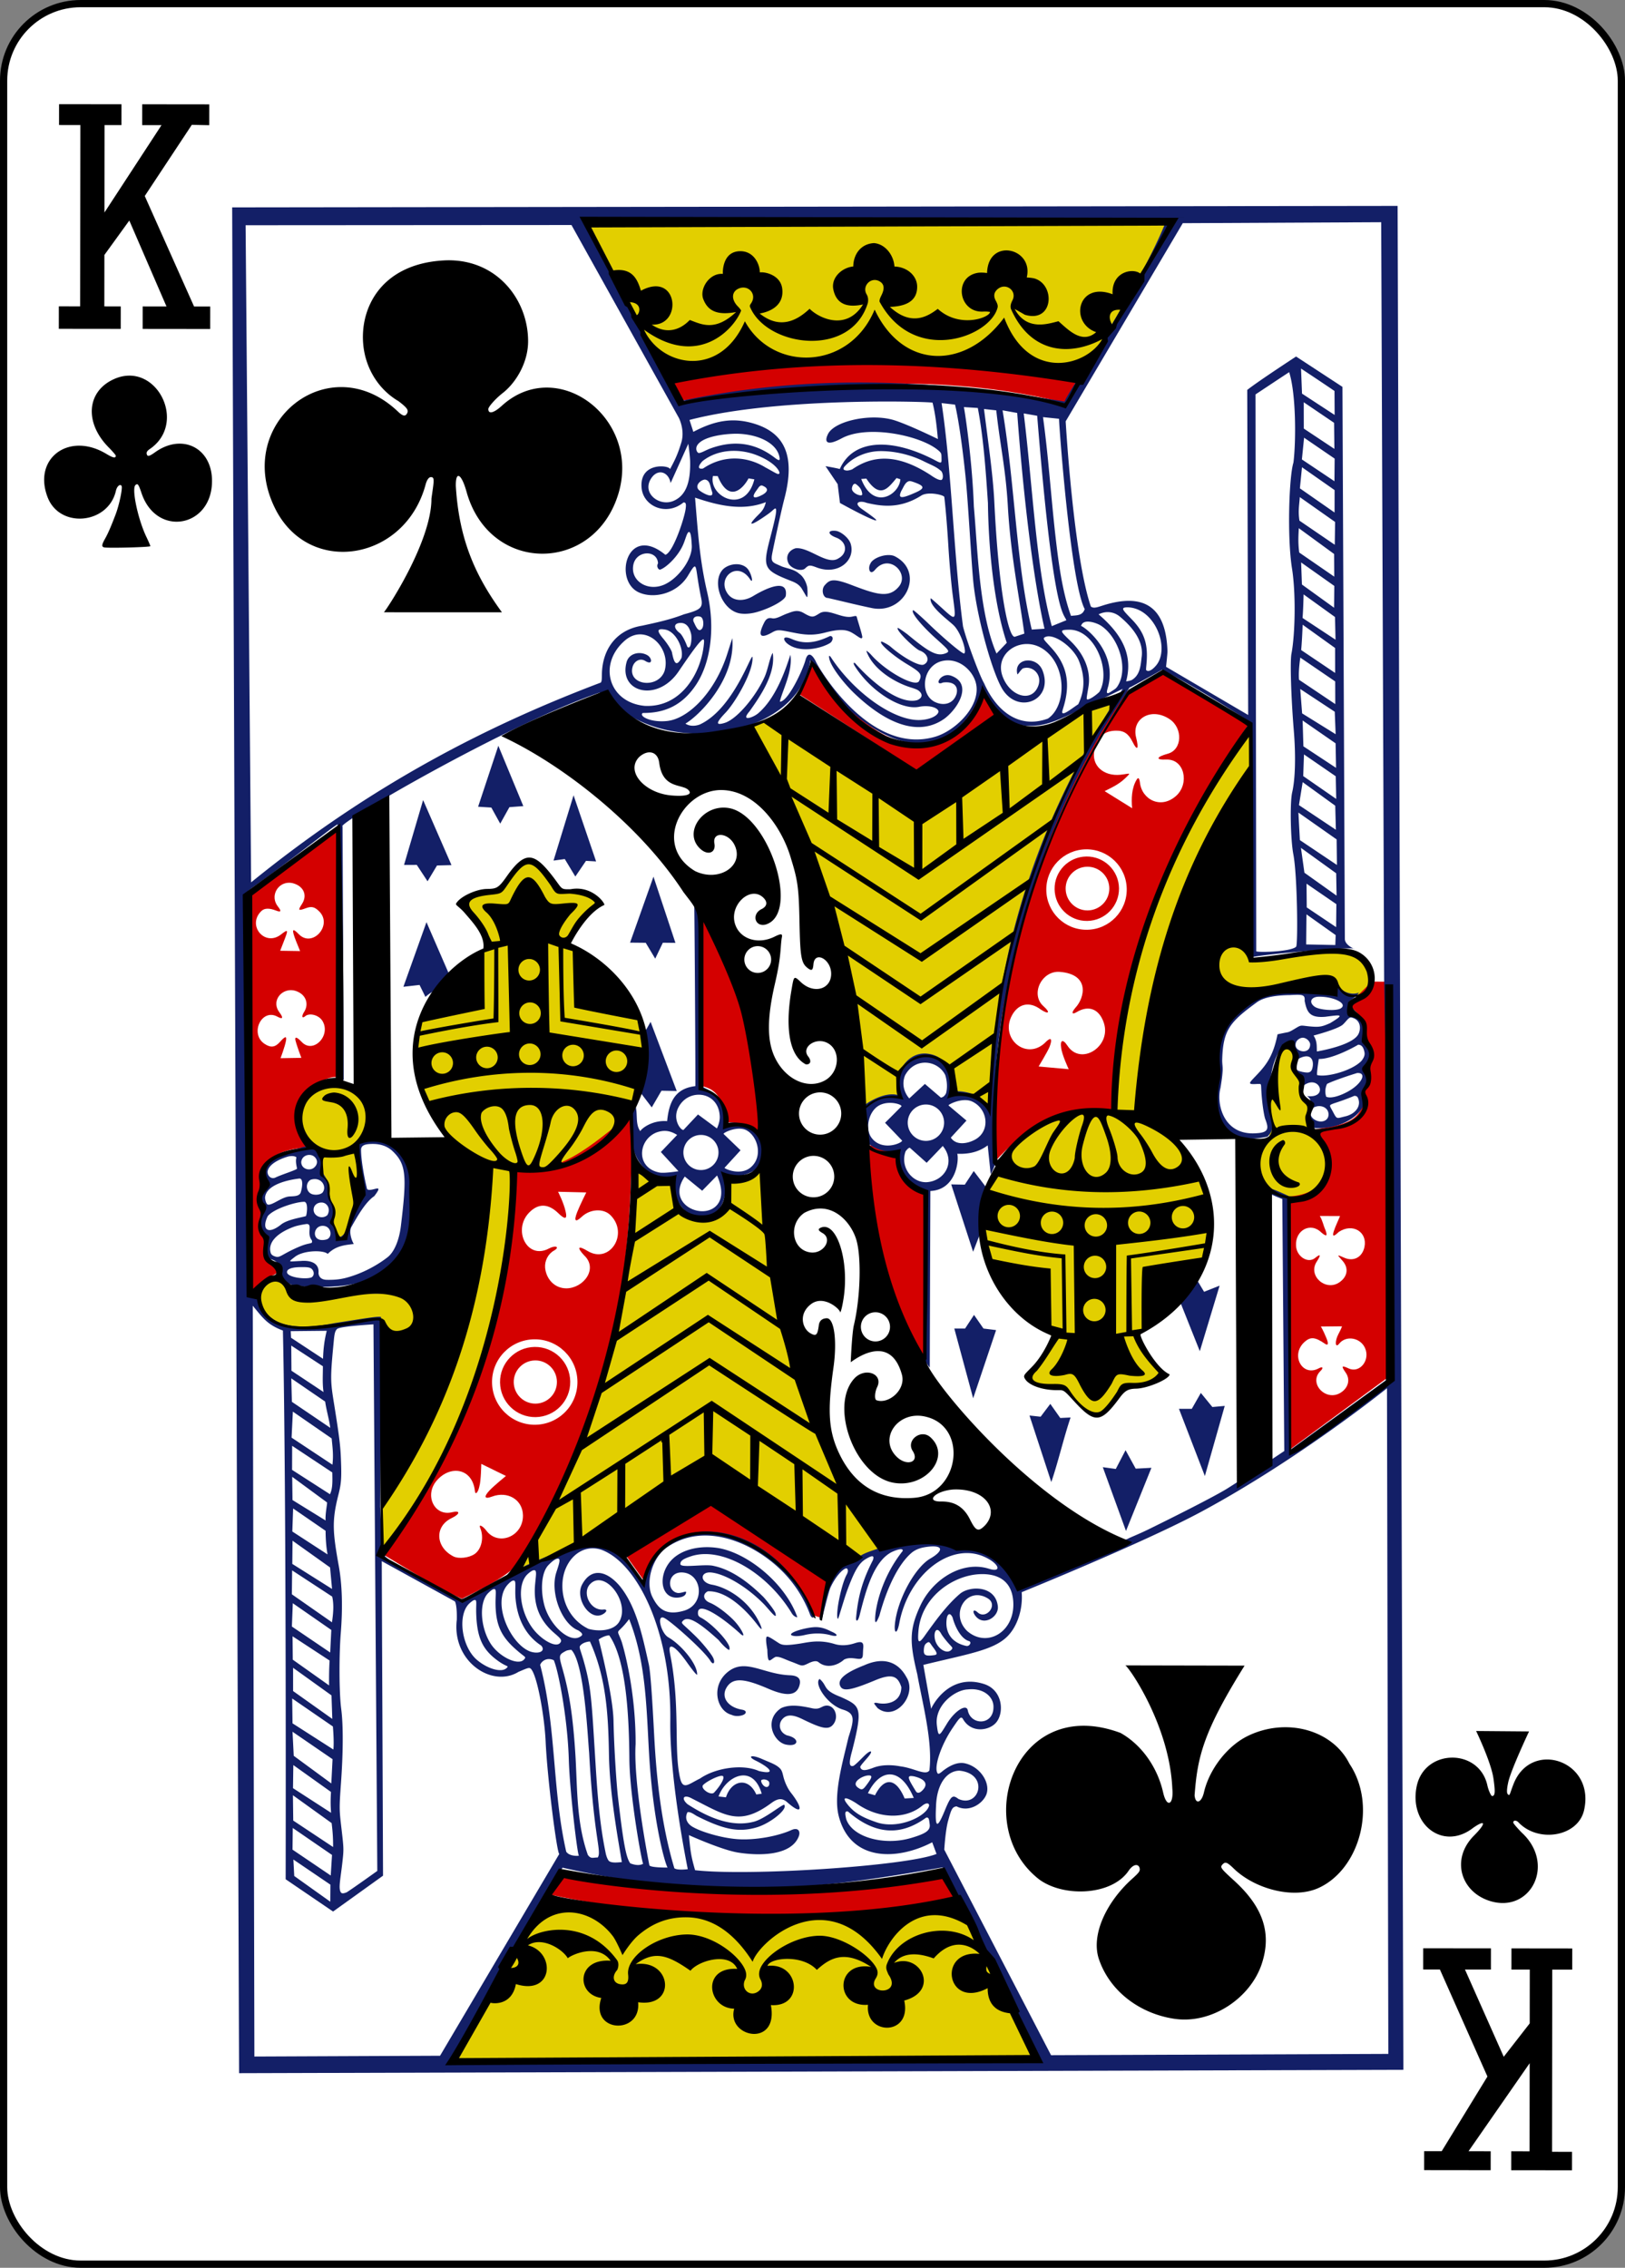 <svg xmlns="http://www.w3.org/2000/svg" width="224.225" height="312.808"><rect width="100%" height="100%" fill="#808080" stroke="none"/><g style="display:inline"><g style="display:inline" transform="translate(-259.935,-369.777) translate(-735.7,-760.445) translate(-1318.198,540.769)"><rect y="589.952" x="2314.331" height="311.811" width="223.228" style="display:inline;fill:#fff;fill-opacity:1;stroke:#000;stroke-width:.997;stroke-miterlimit:4;stroke-dasharray:none;stroke-opacity:1" rx="10.63" ry="10.63"/></g><g style="display:inline"><path transform="translate(-259.935,-369.777) translate(-735.7,-760.445) matrix(0.151,-0.003,0.003,0.151,965.017,1197.839) translate(346.104,401.331) matrix(1,0.021,-0.021,1,-3870.093,-482.784)" d="m4797.469-237.313-533.75 2.594 67.781 128.406c138.724-12.476 260.293-1.381 386.938 2.75zm-364.532 451.47c-.556.747-22.205 6.337-20 11.25 56.525 120.999 81.77 219.455 105.376 343.812 11.931-9.683 31.233-9.294 31.233-9.294-9.522-46.18 48.702-51.939 49.082-3.625 11.177 2.592 22.673 2.63 32.762 13.92 4.534-135.897 53.307-276.504 116.292-373.93-71.78 28.403-177.09 99.195-177.09 99.195s-87.637-36.19-137.654-81.329zm436.282 14.468c-95.528 90.664-132.915 342.344-126.063 345.813-123.135-4.108-160.455 131.603-53.719 204.78-4.218 14.194-14.642 25.742-22.718 38.282 11.008 6.302 23.027 7.648 35.031 8.969 9.114 10.796 18.073 23.255 27.969 24.281 10.738-6.763 18.369-16.66 27.312-25.219 11.158-2.838 22.225-5.979 32.813-10.812-9.379-13.081-20.496-26.308-20.782-38.563 92.803-65.404 80.067-154.345-3.593-199.875 24.923-149.78 61.276-245.46 103.468-313.5zm-657.907 115.719c-12.135 5.92-18.756 18.414-27.562 28.219-12.09.55-23.733 4.679-35.25 9.812 0 0 27.682 38.225 25.969 40.281-89.76 58.768-89.027 144.668-2.844 201.25 14.6 122.251-89.315 315.716-94.563 310.094l-.187 40c72.31-79.977 113.234-225.265 120.406-344.594 147.692-9.829 152.924-152.471 51.25-206.125-7.816-7.165 25.563-40.312 25.563-40.312-8.474-8.341-22.65-9.288-35.063-10.313-7.831-9.355-14.66-18.682-27.718-28.312zm624.657 98.719c20.886 46.433 97.17-10.145 110.406 14.562 10.743 14.012 34.145 15.448 32.875-8.156-4.396-23.378-19.792-28.56-80.875-18.375-23.172 3.863-32.672 6.15-32.531-4.406-16.03-19.344-29.778 6.968-29.875 16.375zm70.851 67.759c-17.125-.016-20.038 66.924-19.789 87.022-49.584 78.276 101.715 69.378 36.284-15.895 2.28-11.142-8.34-29.31-8.048-37.343-5.362-.683-7.717-30.907-8.447-33.784zm-872.257 40.24c-26.832.677-56.333 25.305-13.313 60.72 2.87.984-1.446 8.451.031 19.937 12.126 26.156 8.846 64.886 17.875 58.937 10.438-6.877 19.157-35.772 16.906-76.125-.147-2.647-3.655-5.45-3-8.312 24.147-39.823 3.732-55.717-18.5-55.157zm274.562 75c-6.89 130.744-38.935 259.023-111.542 370.266 62.5-29.122 123.157-66.695 181.855-98.86l137.165 84.877c7.944-3.447 13.444-5.143 18.71-10.345-63.21-92.42-82.774-225.444-110.313-345.781-10.48 7.426-30.188 11.156-30.188 11.156-1.408 41.739-45.202 55.266-54.146.83zm-331.063 102c-14.63.927-25.633 37.137 15.813 42.5 29.249 4.136 66.703-10.26 85.281-3.593 21.601 34.445 40.993-16.26 12.125-24.532-31.01-8.886-94.17 14.296-101.156-5.406-3.591-6.727-7.966-9.228-12.063-8.968zm248.782 566.313-82.75 146.125 529.062-3.188L4604 1297.938c1.182-1.547-231.07 27.606-377.156-3.563z" style="fill:#e2cf00;fill-opacity:1"/><path transform="translate(-259.935,-369.777) translate(-735.7,-760.445) matrix(0.151,-0.003,0.003,0.151,965.017,1197.839) translate(346.104,401.331) matrix(1,0.006,-0.006,1,-3879.514,-418.484)" d="m4351.592-95.113 8.296 20.623c113.836-12.087 232.918-24.585 351.502 7.407 0 0 9.006-18.826 8.891-20.198-110.493-29.816-358.594-26.1-368.69-7.832zm110.804 289.544 107.116 71.506s52.314-35.83 74.61-50.989l-13.112-19.872c-47.194 100.135-126.422 19.25-155.873-28.616 0 0-8.455 18.252-12.741 27.971zm289.936 38.054c7.495-.05 11.606 2.897 15.262 10.578 4.127 8.672 5.782 6.573 3.203-4.205-4.065-16.995 14.08-27.753 30.86-16.202 12.116 8.341 11.294 28.086-2.129 31.55-10.84 2.8-11.163 5.627-1.67 5.304 17.03-.581 21.226 22.185 8.955 33.11-14.108 12.562-31.725 3.258-33.114-12.773-.677-4.537-1.635-4.487-3.168-1.946-4.403 7.324-4.94 16.92-4.23 25.626l-24.916-15.961c9.016-4.3 14.511-6.898 21.08-13.525.858-.864 1.503-1.496 1.5-1.88 0-.683-2.802.192-7.934.652-15.213 1.362-26.76-8.654-23.437-22.907 2.827-12.127 9.205-17.34 19.738-17.421zm-116.604 392.913c27.805-30.887 62.061-50.473 109.225-46.98 7.903-130.997 55.06-246.9 129.394-350.856l-79.4-49.313-32.418 18.918c-78.875 108.48-128.37 246.86-126.8 428.231zm-595.91-315.025s-54.81 39.819-80.287 59.065l-4.031 361.468 6.969 2.5c.487.778-.534-5.368 2.719-8.125 2.658-2.253 6.86-4.793 9.343-5.656 7.007-2.435 7.384-7.077.938-11.188-5.001-3.189-6.852-8.033-6.156-16.03.49-5.644.269-6.88-2.032-10.75-2.859-4.81-3.018-10.845-.437-17.063 1.198-2.889 1.099-3.672-.906-7.625-2.554-5.034-2.789-10.42-.75-16.188.779-2.205 1.39-7.041 1.374-10.781-.055-14.4 11.971-23.777 33.97-26.469 8.598-1.052 8.866-1.402 5.03-8.656-21.642-40.926 28.614-61.358 32.257-54.804zm683.776 30.096c20.293 0 36.75 16.425 36.75 36.719 0 20.293-16.457 36.75-36.75 36.75-20.294 0-36.75-16.457-36.75-36.75 0-20.294 16.456-36.72 36.75-36.72zm.25 6.562c-16.249 0-29.407 13.158-29.407 29.406 0 16.25 13.158 29.438 29.407 29.438 16.248 0 29.437-13.189 29.437-29.438 0-16.248-13.189-29.406-29.437-29.406zm.625 9.344c11.018 0 19.968 8.92 19.968 19.938 0 11.018-8.95 19.968-19.968 19.968-11.019 0-19.938-8.95-19.938-19.969 0-11.018 8.92-19.937 19.938-19.937zm-729.532 4.5c1.495-.005 3.083.245 4.688.781 9.113 3.043 12.195 11.15 7.125 18.719-3.982 5.945-3.543 6.466 3.312 4.031 5.392-1.914 8.114-1.246 12.282 3 12.495 12.733-6.682 33.555-18.907 20.594-6.054-6.42-6.666-4.563-2.562 6.375 1.328 3.54 3.53 9.045 3.53 9.045l-18.192-.529s2.932-7.211 4.287-10.61c3.268-8.198 3.39-9.402-3.25-4.312-14.973 11.477-31.466-8.773-17.656-21.656 2.809-2.621 7.258-2.677 13.406-.157 4.48 1.836 5.041.613 1.719-3.687-7.227-9.354-.244-21.56 10.219-21.594zm376.597 37.868c-8.101 48.332-2.632 116.401-3.317 152.723 19.671 4.045 19.697 17.485 22.485 34.23 9.637-3.204 30.395 11.264 33.283 10.06 2.897-49.114-20.586-192.147-52.45-197.013zm326.601 53.3c27.971 2.651 22.292 24.2 13.822 32.963-4.017 4.5-3.315 6.56 1.062 4 11.931-6.973 21.242-1.676 24.875 10.688 6.207 21.121-21.698 38.834-33.75 19.781-4.083-6.455-6.662-5.046-5.736 1.66.536 6.458 6.644 19.909 6.644 19.909l-27.442-2.861s8.598-13.843 10.126-17.582c3.173-7.758 1.588-9.861-4.373-3.657-17.411 15.474-40.929-5.003-29.531-25.688 5.619-10.197 15.754-13.375 26.531-5.03 7.27 4.9 8.886 2.845 2.406-3.063-12.11-11.042-1.103-32.682 15.366-31.12zM3994.844 459c.314-.01.619-.01.937 0 2.353.08 4.81.768 7.25 2.188 6.771 3.938 8.533 11.538 4.156 18.062-2.516 3.755-1.835 6.154 1.063 3.719 3.88-3.26 12.307-.933 15.531 4.281 8.28 13.392-8.527 30.514-18.937 19.313-4.595-4.945-6.378-5.168-5.884-1.957 1.433 6.033 5.24 16.346 5.24 16.346l-19.033.054s4.265-10.725 5.256-16.185c.764-4.32-.973-3.715-5.58 1.335-4.48 4.912-8.496 5.369-14.062 1.563-13.734-9.392-2.284-32.827 12.063-24.688 4.942 2.804 5.663 1.235 1.844-3.969-6.821-9.293.427-19.732 10.156-20.062zm988.063 5.92c-31.264 31.38-21.33 12.705-7.402 37.172-.18 15.998 8.974 28.653 1.21 53.792-2.445 4.897-2.688 7.242-1.46 12.223-2.665 27.856-25 27.176-46.785 31.187 3.604-.184 33.593 57.196-23.966 60.816l-2.707 231.456 91.116-65.153 4.854-361.277zm-678.273 112.37c-25.799 16.1-62.302 56.74-107.33 47.141-7.56 144.323-56.576 255.426-125.571 350.52 23.138 14.137 48.59 31.072 72.305 42.035 20.332-10.117 31.728-14.29 51.77-30.3 83.091-124.356 110.856-261.216 108.826-409.396zm211.83 29.493c3.485 74.228 14.532 144.633 52.293 201.537l4.9-157.571c-13.7-3.492-24.834-12.54-28.48-37.798zm-279.45 39.701 25.771.983s-6.018 11.568-8.644 18.046c-3.191 7.917-1.755 9.56 4.203 4.112 7.755-7.091 19.959-7.583 26.281-1.063 16.788 17.314-1.433 44.869-21.406 32.375-8.551-5.348-10.02-3.618-3.281 3.875 13.136 12.55-1.028 30.14-16.59 29.991-11.253-.209-18.412-9.31-19.153-19.234-.341-6.24 2.881-12.45 8.336-15.413 5.688-3.088 1.677-5.208-4.5-2-20.167 10.475-33.156-17.37-17.828-32.883 8.839-8.946 18.04-7.967 26.766.82 6.092 6.137 8.313 5.631 6.673-1.546-1.64-8.075-6.627-18.063-6.627-18.063zm695.548 31.81 18.47.29c-1.884 4.543-4.298 9.169-5.838 13.665-1.66 4.898-.506 5.543 4.456.855 12.856-8.363 26.31.386 23.353 13.885-2.04 9.314-9.929 13.782-18.906 9.594-7.915-3.693-5.38-2.123-.93 3.393 5.295 6.562 3.816 14.108-3.382 19.013-12.734 8.677-29.163-6.286-20.637-19.014 5.027-7.569 2.761-6.773-1.77-3.142-6.791 4.818-16.847-2.288-16.906-11.938-.574-13.888 13.547-21.494 23.281-11.531 4.646 4.028 5.825 3.561 3.784-2.23-1.886-4.212-2.449-8.702-4.975-12.84zm-.476 100.938 19.361.06s-.292 1.477-3.355 7.036c-3.6 6.533-3.164 13.35.563 8.78 6.287-7.71 19.37-5.346 23.53 4.25 4.847 11.183-5.092 23.313-15.156 18.5-6.54-3.127-7.002-2.48-2.718 3.907 4.168 6.215 2.17 13.747-4.813 18.063-13.72 8.48-29.767-9.079-18.281-20 3.075-2.924 2.143-4.383-1.563-2.438-15.126 7.938-25.899-12.5-12.75-24.187 5.6-4.976 9.819-4.567 18.813 1.843 2.8 1.996 3.372-.01 1.406-5-3.35-8.501-5.037-10.814-5.037-10.814zm-718.774 1.705c21.55 0 39 17.452 39 39 0 21.55-17.45 39.032-39 39.032-21.548 0-39.03-17.483-39.03-39.032 0-21.548 17.482-39 39.03-39zm.344 6.97c-17.702 0-32.062 14.328-32.062 32.03 0 17.703 14.36 32.063 32.062 32.063 17.703 0 32.063-14.36 32.063-32.063 0-17.702-14.36-32.03-32.063-32.03zm.188 12.312c10.898 0 19.719 8.82 19.719 19.718s-8.821 19.75-19.72 19.75c-10.897 0-19.75-8.852-19.75-19.75 0-10.897 8.853-19.718 19.75-19.718zm-50.411 93.806 22.36 11.336s-10.774 8.51-15.077 12.913c-5.5 5.672-5.164 8.371 2.19 5.726 14.024-5.044 27.879 3.015 27.93 17.495.069 19.326-22.92 28.294-33.68 13.505-3.199-4.397-7.068-6.263-5.593-2.688 3.589 8.701 1.16 19.557-5.375 23.938-5.232 3.507-14.726 4.422-19.47 1.875-16.314-8.76-16.893-27.715-1.062-34.969 7.959-3.647 8.272-7.168.469-5.344-16.247 3.8-25.402-15.93-13.531-29.218 12.6-14.105 32.76-10.857 34.687 10.312.343 3.766 2.946 1.083 4.174-4.66 1.438-4.26 1.978-20.22 1.978-20.22zm209.46 34.827s-83.149 45.726-80.666 47.743c.483.294 17.91 25.588 17.91 25.588 42.26-92.11 139.128-13.914 154.137 33.645 3.374 2.147 3.963 1.556 7.64 3.269.397-3.336 7.67-36.113 7.67-36.113zm-137.199 338.92c-4.206 5.112-18.242 19.575-16.509 20.153 120.817 27.81 245.838 27.555 373.27 15.593l-9.267-30.701c-126.103 30.19-347.494-5.045-347.494-5.045z" style="fill:#d40000;fill-opacity:1"/><path transform="translate(-259.935,-369.777) translate(-735.7,-760.445) matrix(0.151,-0.003,0.003,0.151,965.017,1197.839) translate(346.104,401.331) matrix(1,0.006,-0.006,1,-3879.514,-418.484)" d="m3951.766-256.566-17.313 1703.925 1063.64 11.688 18.345-1702.203zm323.29 16.837 530.497 5.538c-25.81 64.233-98.948 165.246-95.559 165.538-110.08-19.835-223.691-30.687-351.293-5.364zm-311.243-.365 297.687 3.938 95.625 177.406s5.606 11.065 1.995 22.506c-3.94 12.484-7.253 18.003-10.728 24.354.392-3.646-28.186-7.684-26.146 16.862 1.38 16.615 22.244 26.303 38.067 13.622 2.501-.173 2.448 2.145 1.843 6.187-1.581 9.485-12.113 39.503-19.065 41.404-34.827-29.412-48.17 23.184-24.558 34.052 13.668 6.292 34.9 1.564 45.03-14.83 7.748-12.542 6.88-10.465 9.04 4.924.804 5.723 1.96 12.359 2.563 15.344 1.883 9.335-.16 11.11-15.885 15.106-12.676 4.727-25.49 7.252-38.531 9.875-23.813 3.55-36.216 21.295-37.125 43.094-.196 4.712-.063 6.895-1.094 8.281-101.062 36.686-208.642 88.513-322 178.031zm668.843 427.657c-3.717-6.212-15.42-38.716-18.563-52.25-7.774-65.517-8.303-143.163-16.74-204.167l12.26 1.555s4.362 17.692 8.637 65.377c2.12 23.638 3.977 72.742 5.701 95.33 2.615 33.562 16.982 87.376 26.168 101.042 14.98 22.286 45.942 8.461 36.037-17.887-5.14-13.67-25.838-11.77-23.177 2.378.015 2.516 1.99-1.77 5.052-4.378 8.98-3.253 18.895 6.187 13.49 17.303-6.72 14.194-25.892 7.393-32.021-10.71-7.323-21.624 18.633-37.38 37.685-23.979 21.223 14.928 20.73 51.983 3.297 63.427-29.208 10.174-48.655-11.281-57.826-33.041zm71.435 28.3c-1.161-.707.082-2.941 1.596-8.269 5.663-19.919 2.507-35.574-10.219-50.469-7.09-8.298-9.78-9.777-5.983-11.208 8.049-3.033 25.544 10.063 30.22 22.757 4.617 12.464 5.63 25.3-1.326 39.216-4.74 2.938-12.131 8.862-14.288 7.974zm22.086-13c.016-2.339 1.696-9.696 2.111-13.3 1.604-13.933-4.716-28.194-16.1-39.438-9.555-9.435-10.43-10.406-1.258-10.427 23.655-.055 38.182 38.398 26.995 57.076-2.854 2.944-11.51 8.928-11.748 6.09zm20.213-12.648c7.437-32.494-23.773-54.677-24.424-53.67 1.68-7.281 14.138-2.9 18.362.004 15.782 10.932 24.54 39.033 14.527 54.788-1.092 1.936-2.415 3.037-4.15 4.065-3.319 2.016-5.282 3.65-5.93 2.192-.491-1.104 1.406-5.822 1.615-7.379zM4470.562 80.438c3.342-3.185 4.329-3.263 10.625-.781 19.728 7.776 35.776-6.224 31.313-21.25-1.617-5.442-8.964-11.429-13.532-11.97-7.462-.883-7.67 3.061.344 6.188 9.844 3.842 10.692 14.358 1.906 18.969-10.333 6.762-26.84-11.021-39.156-9.719-5.903 1.671-9.744 7.112-6.484 13.875 2.553 4.747 11.355 7.727 14.984 4.688zm-21.971-2.462c-6.832-3.293-9.453-3.27-8.029-10.757.938-4.928 8.465-38.072 12-50.875 10.587-38.34 1.475-59.809-26.804-68.824-19.164-6.11-35.78-3.396-55.543 6.749l-3.37-10.933c82.531-20.314 222.778-13.505 222.266-12.68 2.609 11.106 3.503 22.188 4.425 33.27 0 0-26.102-13.278-39.755-17.77-21.035-6.782-54.531-.165-60.625 11.876-3.455 6.827-1.776 11.437 12.531 4 23.416-12.174 70.73-1.951 87.26 11.556 3.81 3.112 3.605 3.777 3.627 7.362.033 5.466.35 5.791-7.2 1.613-39.58-20.966-73.691-19.096-85.836 7.497-2.695-.857-13.01-2.787-13.01-2.787l10.864 16.579 1.862 17.215s17.995 10.327 27.935 14.734c9.781 4.314 4.181-.207-7.78-8.79-8.78-6.302-1.695-8.177 4.122-5.73 11.996 2.936 29.544 6.697 50.098-5.937 6.385-3.925 20.814-.23 21.015 1.592 0 0 1.71 15.055 3.168 46.44.69 14.845 2.234 34.249 3.156 42.218 2.786 24.076 3.666 25.456-8.812 13.75-4.187-3.928-11.162-10.443-11.25-10.062-1.712 7.428 16.753 20.789 21.031 25.343 6.493 6.913 11.53 24.441 8.875 25.438-1.681.63-19.184-14.656-32.937-28.375-5.153-5.14-12.837-12.041-13.063-11.813-2.912 1.88 8.611 15.27 19.438 25.313 12.634 11.72 14.099 12.774 9.77 14.45-7.992 3.094-15.085-1.002-34.145-17.231-1.856-1.58-9.085-6.868-9.438-6.5-1.793 2.321 15.76 19.43 19.781 20.937 7.468 2.8 9.525 10.084 3.563 12.844-3.98 1.842-18.592-6.443-30.25-16.844-2.089-1.864-7.917-5.07-8.313-4.656-2.363 1.47 10.672 13.077 23.157 20.844 12.222 7.603 14.17 9.465 10.937 15.593-3.02 6.315-29.87-8.799-43.187-24.156-2.834-3.268-5.09-4.69-4.532-3.594 5.658 16.427 24.89 28.418 39.255 33.29 2.564.881 6.284 1.975 7.947 3.337 4.063 3.325 3.105 6.71-1.377 8.558-15.455 4.095-39.456-14.898-56.536-34.678-1.999-.861-.836 1.712-.318 2.565 14.146 23.321 41.623 41.308 58.37 38.269 9.793-1.777 17.594 1.276 17.624 4.553.024 2.685-5.422 6.886-15.933 7.481-23.781 1.348-60.52-25.181-81.75-58.593-.662-1.042-1.459-1.434-1.52-.808-.691 7.007 12.558 24.409 22.77 34.401 30.339 29.688 59.277 39.993 82.202 23.85 12.934-9.727 25.612-31.219 6.663-38.737-10.035-3.982-16.619 9.815-7.931 5.977 11.359-1.2 13.845 4.85 12.287 10.482-3.029 9.665-12.67 11.068-20.43 6.874-13.504-7.569-10.247-32.792 7.437-36.95 15.934-3.603 29.592 10.058 31.227 22.852 2.54 19.874-20.148 41.012-38.169 46.09-61.47 17.32-108.038-68.416-108.286-70.344-2.985-5.953-6.634-9.135-9.063-2.281-2.65 9.938-16.889 38.988-24.276 38.704 2.45-10.285 12.388-27.49 10.258-42.719-4.267 12.419-13.266 38.918-29.95 52.859-4.327 3.827-16.93 8.228-8.157-1.657 10.629-14.49 24.549-34.314 22-53.156-2.826 4.184-4.487 14.859-7.75 21.875-8.168 17.567-25.757 38.3-37.219 41.531-8.463 2.387-7.634-.446 1.125-9.406 9.391-9.606 26.184-37.967 25.282-50.312-.388-5.452-17.674 46.849-48.938 60.78-8.43 2.945-13.14-.984-13.14-.984 12.31-6.85 46.513-39.601 43.878-77.414 0 0-1.88 5.566-4.656 13.914-11.956 35.879-36.866 59.22-56.039 60.905-15.306 1.344-25.887-4.975-22.057-7.644 19.814.434 36.199-6.179 49.202-25.307 13.215-19.442 18.493-50.913 11.142-84.409-6.63-30.208-7.789-57.302-9.835-86.277 21.603 7.73 43.375 12.982 64.636 5.029-2.246 8.592-5.791 9.612-11.463 16.04-4.115 4.701-2.75 5.853 13.207-5.071 4.643-3.179 6.338-5.756 7.156-4.875 1.327 1.429-.898 10.277-5.75 27.906-7.254 26.363-5.498 28.285 19.782 38.625 4.716 1.93 6.461 3.776 8.093 5.782.764.938 4.827 8.51 5.22 8.78.919.635.795-7.648.312-9.75-1.284-5.578-4.228-9.794-6.832-11.478-4.923-4.668-12.116-5.177-16.702-7.358zm474.956 352.137.653-27.473 26.42 19.325-.459 9.064zm-45.707 5.31 6.401-508.227s20.686-13.316 31.024-19.91c6.105 20.242 5.435 63.447 2.756 82.652-4.191 12.471-6.79 68.21-2.654 96.65 3.297 22.672 2.087 60.071-1.594 77.926-1.438 6.977-.882 39.778 1.19 70.145 1.584 23.208.725 44.274-2.25 56.295-2.344 9.474-2.073 43.547.252 56.65 3.422 19.276 3.158 81.036 1.452 84.366-4.473 4.918-38.909 5.118-36.577 3.452zm48.313-531.255s20.435 13.929 30.29 20.888l-.181 21.897-29.537-19.9zm-308.525 30.907 12.75.978c4.7 26.538 6.464 56.653 8.051 86.842-.028 46.514 5.001 95.644 15.455 127.95l-9.527 9.701c-15.44-37.07-15.853-95.202-18.845-134.585-.919-44.26-7.523-90.597-7.884-90.886zm310.557-.128 27.479 19.186-.058 23.817-27.691-18.953zm-292.167 2.143 11.19 1.38c2.952 31.47 7.87 52.867 9.356 87.509 1.923 44.805 9.15 81.677 13.466 116.715l-8.433 2.667c-5.657 2.507-14.373-38.952-17.303-122.777-.886-25.37-4.766-53.947-8.276-85.494zm16.936 1.427 13.35 2.593c4.763 79.62 13.032 154.451 22.204 197.395l-11.651.6C4663.31 77.725 4663.4 6.93 4652.954-61.482Zm19.293 3.1 12.27 2.312c12.154 182.1 21.317 179.887 24.068 187.079l-13.392 5.207c-13.633-52.476-15.467-126.205-22.946-194.598Zm53.25 179.465c-2.191 6.096-7.17 5.454-12.622 6.004-5.85-16.804-9.121-36.78-11.393-56.326-4.99-42.934-6.43-83.143-11.665-125.517l14.65 1.715c-.48.316 8.246 149.297 21.03 174.124zM4412.126-43.375c19.327 1.215 35.245 10.128 36.605 22.854.306 2.863-1.94 1.442-4.53-.603-16.448-12.989-35.319-17.236-58.294-9.345-5.006 1.72-9.123 4.485-11.344 4.063-1.98-1.306-2.554-4.414-.988-6.947 5.46-8.833 28.987-10.623 38.551-10.022zm-45.217 24.86c.122 20.039-4.912 31.013-15.49 35.489-12.768 5.402-28.862-6.798-20.763-20.067 6.123-10.032 16.352-6.833 18.155 3.826l16.64-35.656s1.487 11.39 1.458 16.408zm588.808 5.338-.476 20.644-29.455-20.31 2.273-19.823zM4428.094-23.53c14.57 6.016 19.846 13.184 20.344 16.343-.88 2.337-2.322.712-12.938-5.218-16.332-10.345-37.786-12.305-56.844.25-4.717.861-5.162-1.814-.375-6.813 14.543-11.052 34.408-10.923 49.813-4.562zm111.344-2.25c12.899-.22 28.264 3.28 41.187 10 5.715 2.972 10.855 4.847 14.559 8.222 2.978 1.608 3.114 8.42.91 8.903-1.966.247-5.153-1.329-9.906-4.75-30.642-20.535-52.934-18.385-71-6.281-1.002.668-4.087 1.328-5.301 1.218-3.406-.306-3.562-1.705-2.112-3.532 8.414-9.234 20.855-13.566 31.663-13.78zM4925.77-5.71l29.506 21.262-.313 20.482-31.373-22.495zm-538.189.507 4.35.19c9.789 24.729 22.698 12.243 28.128 2.477l5.288.94c-8.775 32.806-42.292 15.087-37.766-3.607zm-7.457 3.17c4.918.665 4.663 6.236 6.147 10.315 3.316 9.116-9.646 1.254-11.854-.986-3.737-4.048 1.728-8.976 5.707-9.328zm147.552 1.185c12.566 19.738 20.147 8.271 27.596-.137l3.475 1.166c-1.123 14.024-24.971 28.644-35.764-.753zm39.488 2.784c1.377.042 4.122 1.068 6.645 2.13 6.987 2.945 6.587 5.022-1.248 8.37-12.528 5.356-16.867 6.01-13.026-1.756 2.198-3.546 3.686-8.264 7.629-8.743zM4518.29 4.21c3.1 2.347 5.12 4.925 5.421 9.073.213 2.924-9.458-.582-9.373-5.234.352-2.953 1.987-5.328 3.952-3.84zm-86.143-.138c6.352 2.459 5.543 5.49 1.054 8.184-8.054 4.337-11.46 3.41-6.194-3.515 2.43-3.195 2.966-4.633 5.14-4.669zm491.229 17.442 31.952 23.16-.589 20.827-31.935-22.451c-1.37-8.948.132-14.93.572-21.536zM4365.03 45.656c1.53.061 2.062 5.13 2.313 12.532.417 12.307-12.352 29.252-25.094 34.968-15.346 6.884-31.522-3.316-28.576-18.042 2.716-13.572 22.058-13.854 22.607-1.27-1.928 3.28.667 6.086 1.75 5.812 4.992-1.262 16.872-11.64 21.813-23.375 1.925-4.572 3.123-9.29 4.469-10.344.26-.204.5-.29.718-.28zm557.065 4.25 31.918 24.004-.157 20.7-31.671-22.47c-1.13-9.242-.485-15.814-.09-22.234zM4530.202 77c-2.498 4.06-.604 11.429 4.486 5.25 13.07-14.773 31.413 4.218 21.28 15.969-9.195 10.664-20.266 7.027-43.624-2.281-17.016-6.781-19.745-4.595-24.031.062-3.53 3.834-1.875 11.684 2.625 11.656 13.82 3.348 25.783 6.588 40.093 9.781 30.249 6.664 49.318-32.144 21.813-46.906-6.58-3.53-20.367.733-22.642 6.469zm-133.96 2.556c-11.982 10.434-2.685 38.452 14.696 41.194 3.639.574 9.086.503 15.293-1.191 12.238-3.34 25.769-10.353 26.38-14.544 2.778-19.045-25.88-2.347-29.673-.14-9.037 5.307-18.507 4.465-23.188-2.063-10.549-14.712 8.982-31.134 20.438-13.156 2.89 4.537 1.96-3.091-1.188-8.312-4.446-7.371-16.21-7.068-22.757-1.788zm527.535 1.65 30.011 21.867-.461 19.928-29.091-21.62zm1.847 29.21 28.415 21.07.19 20.72-29.847-20.272c.698-7.449.942-14.456 1.242-21.518zm-161.16 9.56c25.238.782 38.942 38.288 25.402 53.615-4.028 4.56-7.206 5.75-8.975 4.003-.38-.377.314-4.54.64-9.25 1.04-15.023-2.007-25.362-12.841-36.942-8.127-8.686-11.207-11.383-4.227-11.426zm-310.964 1.43c-4.793 1.63-9.887 5-13.781 4.094-3.846-.895-5.72.987-7.274 3.99-5.948 11.49-4.214 15.259 7.336 8.854 5.481-3.04 7.367-1.894 21.875 1.062 10.368 2.113 17.442 2.022 26.625-.219 11.415-2.784 18.198-2.916 23.907.313 5.708 3.229 9.582 7.621 9.78 4.094-.58-4.14-4.032-14.76-4.812-18.281-.375-1.695-3.226-.25-5.906-.094-9.437.547-20.559-8.096-27.906-3.719-5.88 3.503-6.665 4.432-14.594-.375-5.904-3.58-10.062-1.483-15.25.281zm304.053 7.01c16.887 14.524 21.083 27.253 19.273 37.621-.958 7.547-1.642 15.89-9.117 20.332-1.374.632-3.418 1.006-5.312 1.257 6.06-21.39-.435-40.717-24.305-61.584 7.082-3.379 14.236-2.112 19.46 2.374zm-385.584-5.635a7.804 7.804 0 0 1 2.437.438c2.953 1.02 3.308 8.788.938 11.187-2.37 2.4-4.227.365-6.844-5.844-1.961-3.388.18-5.819 3.469-5.78zm-15.875 5.813c6.242-.038 8.526 5.712 9.531 10.281.856 3.894-.463 15.462-3.719 11.375-.76-2.465-4.036-10.435-6.718-12.531-5.976-4.67-5.311-9.087.906-9.125zm-17.656 5.5c.912-.013 2.082.116 3.5.375 9.72 1.773 16.957 17.39 14.562 26.156-5.294 9.39-7.11 2.98-8.687-5.625-1.28-3.577-5.19-9.21-7.594-12.125-4.99-6.05-5.736-8.727-1.781-8.781zm585.95 4.002 29.363 21.694-.284 22.76-30.75-21.32c.808-7.955 1.273-15.577 1.671-23.134zm-605.294.435c14.533.239 26.693 17.312 21.875 33.531-5.927 16.903-34.161 12.869-29.219-4 1.422-4.851 6.673-8.34 11.594-5.218 7.107 4.508 6.423-2.671 1.906-5.281-6.971-4.03-16.669-1.792-18.937 6.125-7.909 27.6 27.572 37.562 47.375 9.218 7.237-10.359 15.11-21.443 19.437-26.156 3.888-4.234 4.698-3.772 4 1.75-2.844 25.71-21.263 57.624-54.906 55.375-32.676-3.583-42.401-38.441-17.375-59.75 4.205-3.58 8.603-5.312 12.844-5.563.473-.027.937-.038 1.406-.03zm173.361 3.922c-12.058 5.624-22.94 7.66-34.651 2.358-8.657-3.92-8.58.2-4.843 3.636 10.81 9.477 30.779 5.55 39.383.428 2.792-1.662 3.775-6.578.111-6.422zm460.947 47.855-.207 20.702-32.801-22.67c-.451-4.96.214-12.48 1.416-20.237zm-32.031 6.45 31.24 21.225.535 20.529-30.37-19.447zm1.784 28.804 29.825 21.274.11 22.4-29.565-20.07zm-735.061 12.875-19.25 55.438 12.062.906 7.938 14.813 8.594-14.938 12.718-.781zm735.865 18.122 28.75 20.373.14 20.69-29.867-21.29zm-1.547 25.306 29.458 21.932.272 21.98-33.412-22.966zm-666.224 2.76L4237.063 344l10.312-1.25 9.406 16.094 9.938-14.188 9.219.656zm-137.5 2.438-18.25 59.03 11.656.126 9.625 15.094 8.844-14.313 13.218-.156zm799.444 22.528 34.581 25.013-.05 23.337-33.536-23.174zm33.732 55.917.092 20.44-29.093-21.347-2.859-22.736zm-623.708-5.54-22.218 59.938 14.312.344 8.469 14.594 7.156-14.438 11.5.281zm596.497 14.672 27 19.085-.514 20.979-26.59-18.375zM4404.24 610.925l-15.321-15.157c-.175-1.222 12.813-7.282 20.697-3.192 10.41 5.4 15.523 24.353 3.638 34.119-9.457 7.771-23.624.987-23.891.053zm-13.47-24.826c.608-23.062-11.454-29.16-21.433-33.978 0 0 .444-146.194.726-150.559 0 .638-2.346-15.867-2.625-16.843 0 .01-2.403-.678-2.402-.653.207 14.827-1.03 166.723-1.28 167.705-18.834 1.897-24.27 14.547-26.22 31.61-14.654-1.312-24.324 7.379-24.64 8.84-5.308-7.518-1.112-18.418-5.276-26.242-13.657 45.261 11.226 72.823 33.324 70.609 2.907 43.69 50.858 52.278 49.993-.679 58.2-2.568 39.275-56.313-.168-49.81zm-270.551-187.474-21.907 58.719 14.782-1.469 5.218 10.969c23.941-20.485 35.407 11.848 23.782-15.906zm798.768 116.647c2.718-.162 6.257 2.338 6.923 5.686.371 9.972-12.992 7.54-13.325 1.24-.236-4.472 3.848-6.775 6.402-6.926zm7.81 64.93c5.844-4.654 14.999-1.844 15.043 5.3.039 6.33-7.248 8.31-12.875 4.672-4.363-2.745-4.57-7.754-2.168-9.971zm.56 17.575c31.624 2.869 55.49-18.29 45.625-33.87 8.658-10.565 1.81-16.806 4.225-22.9 6.82-6.793 1.415-21.69-.268-21.77-1.09-19.902-6.828-22.533-15.272-33.251-2.538-3.108 6.11-5.986 9.492-11.216-8.797 3.233-17.295-3.381-17.226-4.86l-3.658-4.676c-58.667 1.88-111.368 5.206-110.536 84.722-8.923 33.615 4.93 63.873 45.982 55.184 9.075-7.871 3.342-19.555 2.325-25.143-3.272-15.384.907-25.29 2.137-32.457 3.806-22.168 20.387-42.555 21.652-7.704 2.918-4.33 1.58-4.995 6.318-6.74 11.295-3.887 11.114 7.466 8.746 12.014-1.513 2.333-3.739 2.101-6.022 1.805-3.263-.44-7.514-1.712-7.567-2.911-.933 3.602 5.792 10.427 5.03 13.809-.95 3.207-1.52 2.937 1.492.848 14.25-9.88 22.75 12.784 2.383 9.913 9.975 5.512-5.13 21.007 5.142 29.203zm-19.112-121.614c11.127-.405 13.791-.465 13.19 5.36 1.951 10.796 4.578 15.827 18.63 14.902 14.17-1.635 18.672-2.454 4.31 5.888-7.234 3.062-9.58 3.644-18.09 2.754-8.578-.898-7.91-1.752-12.856 1.107-2.765 1.598-5.787 3.548-8.023 3.92-3.31.55-9.149 1.737-9.149 1.737-3.549 16.668-8.704 25.012-15.745 32.855-9.962 10.993-14.96 12.868-2.933 12.21 4.438.34 2.172-1.92 3.85 16.129.588 6.321 1.663 13.657 2.562 16.126 3.004 8.256 3.363 12.345-8.522 12.755-29.677 1.813-36.178-27.137-32.018-41.821.375-2.314 1.838-9.968 2.219-16.054.208-3.325-.424-6.152-.29-9.553 1.075-27.479 7.698-34.628 32.361-52.143 7.44-5.283 20.67-6.199 30.505-6.172zm26.018 1.86c13.689-.084 26.814 6.681 20.157 10.851-4.303 2.695-19.68 1.327-23.911-1.776-5.46-4.004-3.316-9.032 3.754-9.076zM4323.688 492.5l-5.563 9.531-6.313 44.656.876 9.094 10.985 14.838 9.077-15.088 13.932.445zm639.91 4.833c8.837 1.903 9.07 9.997 6.745 14.944-5.112 10.878-38.347 15.693-38.347 15.698-.198-4.706.524-9.228-2.848-14.568 0 0 22.164-5.456 26.897-9.646 3.16-2.799 5.101-6.371 7.553-6.428zm6.197 25.006c3.211.09 4.887 2.44 5.687 7.188.376 2.544-.613 4.695-2.719 7.437-8.554 9.023-32.303 15.013-40.813 12.564-.592-.801 1.003-10.412 1.684-14.688 11.373.509 30.68-9.304 36.16-12.5zm-338.079 51.419c-11.068-16.47-36.182-14.444-33.508-13.263.382-13.963-1.729-33.178-22.896-35.526-21.354-1.929-32.75 26.11-24.81 38.166-13.116-5.668-33.103 7.773-33.121 9.062-1.686.031-17.388 39.768 28.338 42.49 3.891 18.925 10.893 28.152 25.406 36.125l-1.875 153.97 5.065 7.062 2.8-161.34c23.432-.697 26.71-27.45 25.062-33.654 10.395.605 19.872-1.35 27.916-7.301l2.355 26.34s5.628-9.2 4.49-14.139c-7.994-151.357 49.082-314.138 122.437-419.125 3.903-4.395 5.151-9.692 7.054-9.704 17.649-9.18 28.804-15.368 28.804-15.368 28.678 14.296 79.756 48.54 79.756 48.54l-2.292 215.479c-.77-2.131 96.245-9.412 94.752-6.815 0 0-8.441-3.445-8.489-9.116l4.802-504.246-41.986-28.3S4886.595-84.64 4876.734-77l-3.245 296.862-74.44-45.069s1.353-10.481 1.513-13.887c-.612-40.523-20.306-54.404-58.344-42.937-5.097 1.536-8.645 2.896-11.098.785-15.265-46.833-20.659-169.4-20.638-169.399l109.482-179.458 181.281 1.635-6.913 691.641 1.294 362.602-93.496 66.03 2.022-232.235s-13.163-6.528-16.627-7.006c-1.302-.12-3.029 2.773-.693 4.31 3.368 2.215 11.69 5.373 11.69 5.373l-1.38 230.188s-36.317 23.684-52.548 33.534c-12.097 7.276-50.293 25.821-72.913 36.49-8.776 4.14-17.626 7.436-18.447 8.088-30.786 12.7-58.506 21.505-84.203 34.703-17.701 6.943-16.805-.1-20.468-5.906-36.191-36.84-83.567-39.676-122.219-23.469-5.984 2.12-13.384 3.933-18.406 7.312-1.454 1.041-3.975 2.195-5.625 2.563-3.38.752-7.088 2.19-10.219 4.594-5.584 4.285-9.364 11.352-12.625 18.375-2.018 4.346-8.185 24.672-9.052 30.712-.145 1.012 1.95.817 2.021.918.261.374 6.264-24.634 8.568-29.349 4.923-10.07 11.03-16.05 14.231-16.96 1.457-.225 2.691 2.05.667 5.593-4.024 7.04-7.43 22.085-8.48 28.875-.941 6.267-1.184 11.306-.016 11.54.205.201 6.033-18.925 8.63-25.67 6.767-17.584 10.98-24.848 17.307-28.528 6.488-3.773 8.008-3.208 6.68.884-9.843 18.522-13.994 32.577-16.157 52.425-.344 3.959 1.659 4.102 3.34-2.44 5.545-20.789 13.144-48.907 30.268-57.085 7.303-3.174 10.522-2.969 9.71-.64-20.613 25.272-26.085 53.592-25.98 62.76.035 3.06 1.282 2.47 3.975-4.113 7.222-25.098 17.695-46.383 29.91-56.721 4.727-4.001 10.395-5.04 15.136-5.558 14.322-1.566 14.731 3.74 2.184 10.803-14.293 8.046-31.121 37.836-33.268 60.353-.743 7.793 2.004 8.678 4.107-1.696 9.057-44.688 47.906-73.754 78.5-59.585 13.765 6.374 16.152 14.99 4.147 11-24.301-8.078-51.66 8.827-63.187 32.803-10.422 21.676-10.376 33.142-3.694 62.47 4.453 27.065 13.396 61.694 9.896 88.086-3.432 5.09-13.927-2.315-26.424-4.038-7.531-1.522-16.751-2.014-24.68.888-6.912 2.53-10.82 3.13-12.04-.585-.393-1.199 5.405-6.933 7.995-10.115 4.141-5.086 1.822-5.941-3.99-.438-2.846 2.694-8.97 9.004-10.627 9.314-3.631.68-3.719-3.403-.646-13.747 10.837-40.178 8.103-40.902-9.362-49.326-17.328-6.889-11.767-10.154-19.388-16.866-5.5 4.17 6.757 23.842 20.884 28.308 11.556 3.653 10.055 9.567 4.74 25.455-5.479 22.267-14.705 51.711-9.904 71.626 10.087 41.842 52.427 41.608 85.092 25.23l3.8 10.684c-27.57 10.7-172.182 18.084-220.789 11.782-3.571-13.21-3.897-16.6-5.197-32.109 0 0 29.88 14.017 44.86 16.59 18.7 3.213 47.567 3.771 55.209-13.382 2.337-5.026.075-9.338-6.436-6.5-11.968 5.215-32.349 8.908-48.75 7.656-13.77-1.051-33.335-6.869-41.751-12.106-4-2.489-7.338-7.291-4.089-13.215 2.81-.58 6.45 2.568 8.614 3.72 24.684 12.906 38.287 15.542 54.575 10.965 12.355-3.472 29.123-16.501 25.084-20.325-4.176 1.385-18.129 12.76-27.67 15.146-19.64 4.913-40.384-3.35-60.516-16.807-6.193-5.532-3.271-9.457 4.347-4.996 30.22 15.766 42.768 26.115 72.21 5.033 6.577-4.73 10.197-4.06 13.977-1.082 14.928 13.765 14.991 6.158 4.116-8.074-2.47-3.234-4.686-7.743-6.125-12.532-1.063-3.54-1.262-7.07-3.245-9.417-3.38-3.998-9.537-6.004-16.563-9.217-10.147-4.64-13.57-2.525-6.09 1.256 13.104 6.623 19.43 13.612 3.093 9.657-14.778-6.869-39.669-3.505-53.861 6.042-11.11 5.219-16.054 10.907-18.481-1.299-5.087-25.475.73-59.852-5.939-104.275-1.271-8.47-2.897-13.851-1.112-14.981 2.291-1.45 7.873 4.1 14.752 14.06 3.135 4.539 9.368 13.277 9.357 11.478.379-9.381-13.962-27.204-25.91-34.318-6.563-3.907-10.804-21.592-3.287-17.604 5.804 2.93 35.83 30.108 41.483 39.72 2.626 4.467 4.94 1.676 2.17-3.57-1.663-3.149-8.682-12.428-15.528-19.308-12.146-12.21-13.584-11.668-11.183-14.099 4.753-4.81 14.684 1.622 32.31 18.043 4.499 5.85 10.482 11.159 9.778 8.275 1.893-4.475-15.71-23.957-26.244-29.261-1.965-1.271-2.216-2.585-1.997-4.972 1.14-9.065 21.475 4.567 38.285 20.381 6.297 5.924 1.166-5.123-6.116-12.684-5.724-5.944-14.984-13.366-21.298-15.958-6.27-2.693-6.584-8.197-1.604-10.433 17.089-.473 34.464 17.232 44.773 31.103 2.846 3.81 5.464 6.752 2.55-.424-9.42-21.62-29.488-34.016-43.475-36.672-11.363-2.159-10.962-12.435-.274-11.116 11.758 1.45 30.889 12.358 46.996 29.045 4.686 4.854 12.53 15.833 10.974 9.434-.01-1.737-4.934-8.61-10.634-15.248-13.18-13.474-28.555-25.438-44.988-29.174-7.674-2.29-30.61 1.789-30.69-2.18-.017-2.929 2.46-4.648 9.78-6.966 28.406-8.996 69.434 15.892 91.526 53.557 1.581 2.696 4.63 3.876 4.826 3.277-10.48-30.67-44.03-58.821-70.967-63.953-18.326-3.213-36.913 1.204-45.898 13.453-10.11 13.783-6.503 32.47 8.396 31.192 7.817-.608 7.26-5.046 7.118-5.192-.522-.532-5.093 1.534-7.89.942-10.145-2.145-8.813-20.527 6.053-18.495 17.096 2.336 19.121 29.377-.098 34.777-17.74 4.985-24.095-3.175-28.788-12.815-6.875-14.119 1.05-36.605 13.654-45.087 35.277-23.744 79.15-2.778 103.762 21.633 12.176 12.077 20.992 26.354 26.439 41.688 1.404 3.566 4.032 3.395 3.147-.42-33.797-90.054-138.41-101.253-154.968-32.78 0 0-.573 2.09-10.438-12.376-15.99-23.448-40.304-28.974-70.57-13.586-30.514 10.959-40.854 18.072-62.055 28.649-3.083 1.041-22.733 14.18-25.812 11.343-29.516-20.195-55.404-27.31-69.344-42 .525-2.652-1.406-42.843-1.406-42.843l3.21-173.134c.236-1.686-15.793.918-42.47 4.705-70.982 13.1-64.25-24.032-73.577-26.786-4.933-1.061-4.599 1.065-4.007-132.442.172-38.776.392-106.948.469-151.5.076-44.551.466-81.659.875-82.437.408-.779 4.434-4.133 9.062-7.313 17.423-11.97 27.216-19.224 65.375-47.468 8.642-6.397 10.813-7.47 10.813-7.47 3.167 80.264-1.942 164.43-.813 233.407l3.188.063 2.125-231.532c-6.486-1.801 150.156-90.433 235.705-118.682 1.603-.53 5.559 1.301 5.559 1.301 47.984 60.58 176.793 44.32 188.213-28.417 20.652 44.742 112.966 132.438 157.232 28.99 0 0 15.06 30.12 28.325 32.285 29.822 4.4 33.203-.266 99.432-31.206-76.85 112.984-120.068 233.164-127.5 379.362zm-39.554-29.023c1.572 5.062 2.035 11.582.548 16.703-1.978 3.99-4.838 3.892-4.838 3.892l-14.382-12.657-14.438 13.001s-8.588-8.907-3.625-21.012c9.357-16.875 30.175-13.502 36.735.073zm376.298 3.457c9.331-.454 4.358 10.202-9.54 17.268-8.722 4.434-15.917 5.618-19 3.924-1.63-5.061-.122-9.633.971-11.66 5.929-2.934 22.172-8.002 27.569-9.532zm-602.148 11.464c10.355-.101 19.219 7.403 19.362 20.468.057 5.323-2.75 10.558-2.75 10.558l-17.11-12.997-13.418 13.894c-2.264.754-10.21-9.456-4.487-20.358 4.16-7.925 11.319-11.495 18.404-11.565zm249.986 9.628c14.454 6.807 16.682 27.185 2.418 34.815-6.779 3.627-17.391 5.548-22.234-2.058l14.526-15.383-16.216-14.049c-.632-.65 12.685-7.48 21.506-3.325zm349.305-.275c2.506.032 3.13 1.001 3.817 3.353 1.946 6.673-3.339 13.283-12.326 15.267-8.306 1.835-7.532 2.814-11.344-4.638-2.987-5.839-3.811-5.607 1.022-7.37 5.837-1.802 12.084-3.911 18.83-6.612zm-413.944 3.968s-10.478 10.34-15.057 14.661l15.302 16.433c.72 1.98-18.07 10.16-27.708-2.73-6.256-8.368-2.437-24.057 6.693-29.326 9.326-5.383 22.513-.607 20.77.962zm22.278-1.508c9.172 0 16.594 7.422 16.594 16.594 0 9.171-7.422 16.625-16.594 16.625-9.171 0-16.625-7.454-16.625-16.625 0-9.172 7.454-16.594 16.625-16.594zm-227.41 24.647-15.123 15.377 15.856 17.764s-12.776 1.897-17.291.984c-21.87-4.422-19.35-30.106-2.292-36.661 7.195-2.407 12.504-1.489 18.85 2.536zm-292.462 1.05s2.451 33.076 4.966 44.396c-1.95 12.85-10.404 21.493-14.344 34.657-2.081 5.853-9.703 13.65-11.03 5.343-5.269-10.315.092-22.894-4.282-30.25-2.168-6.833-1.433-10.753-2.844-17.906-3.22-5.842-5.836-8.619-5.312-13.875-.549-23.365-6.45-18.82-16.844-17.062-8.583 2.692-20.137 3.66-26.969 8.562-14.83 10.12-6.928 16.165-12.687 31.688.773 6.85 2.408 9.34 1.125 15.218-6.068 27.797 4.417 25.636 4.093 26.063-4.446 6.344.72 20.832 2.813 20.125 12.71 3.313 7.954 12.56 12.031 17.563 4.094 4.838 3.842 7.246 21.313 7.937 31.537 2.925 81.775-1.038 93.178-39.373 7.551-54.18 18.131-101.852-45.207-93.086zm313.966-.76c8.857 0 16.031 7.175 16.031 16.032 0 8.856-7.174 16.03-16.03 16.03-8.857 0-16.032-7.174-16.032-16.03 0-8.857 7.175-16.032 16.031-16.032zm-300.187 4.063c5.969.014 12.983 1.371 18.687 7 12.22 12.058 12.6 22.836 6.438 68.468-1.736 12.856-6.427 23.555-12.5 28.157-12.2 9.244-27.065 15.744-39.282 18.562-6.444 1.487-12.03 1.44-16.375 1.344-4.69-.104-7.397-2.312-7.687-6.25 1.187-10.629-9.667-11.823-15.969-11.313-11.228.283-12.391 1.446-5.312-3.875 8.079-6.072 26.493-5.894 29.937-2.218 7.285-7.085 14.789-7.815 23.969-8.75-1.329-2.014-4.498-10.036-2.25-15.125 4.868-8.276 13.068-22.882 21.531-28.282 8.45-10.722 1.336-5.923-3.812-5.812-2.941.063-2.677-.901-3.125-2.875-1.925-8.479-4.644-24.314-4.532-33.719.054-4.532 4.313-5.327 10.282-5.312zm-53 10.937c3.198 2.928 3.1 6.948-.349 9.892-3.944 3.367-11.648 1.366-11.745-5.08.61-6.493 8.217-8.22 12.094-4.812zm559.16 31.01c-13.465.476-24.334-14.079-19.052-28.348 2.833-3.843 4.023-3.268 4.023-3.268l15.119 13.905 14.916-15.156c11.894 14.78 1.253 32.013-15.006 32.868zm-575.558-30.644c-1.164 4.181.225 8.386.377 10.429-2.694 1.86-14.1 5.014-20.233 7.923-4.253 1.393-7.26-2.628-6.621-6.249 1.701-6.738 11.713-11.01 18.969-13 2.236-.514 5.914-.665 7.508.897zm2.21 19.384c4.102-.434 2.77 8.468 1.166 13.007-1.574 3.239-6.084 3.038-10.143 3.215-7.172.314-16.32 8.447-20.179 7.06-1.275-.614-2.145-4.025-2.25-6.188 1.014-11.897 20.86-15.977 31.406-17.094zm21.469 12.719c-1.397 1.975-5.803 2.876-9.469 1.812-5.993-1.738-6.792-10.39-1.469-13.28 9.373-2.95 14.85 5.881 10.938 11.468zM4617 632.844l-8.344 12.312-12.406-.406 19.156 61.812 9.625-23.906c1.409-11.036 3.033-22.045 4.344-33.094zm-264.017 1.353 15.678 13.172 13.809-13.714c9.795 22.714-2.02 32.875-14.426 32.422-13.686-.5-28.092-13.685-15.061-31.88zm-348.64 18.272c5.042-.883 2.693 12.672 1.987 13.053-3.225 1.137-17.089 2.745-22.986 7.572-12.552 9.541-17.762 3.532-11.844-8.032 5.541-6.693 25.635-12.569 32.844-12.593zm15.782.875c5.54-.437 9.327 5.737 5.866 11.517-4.645 4.193-12.642.953-12.522-5.08.026-3.791 3.197-6.288 6.656-6.437zm-8.656 34.343c.712 3.182-.383 2.185-6.219 3.813-3.216.897-8.282 2.961-13.563 5.531-7.744 3.77-9.931 5.826-12.656 5.344-2.161-.505-4.647-1.478-5.286-3.685-2.55-8.817 4.73-17.661 21.474-23.565 3.482-1.228 9.69-2.17 11.815-2.375 5.653.098-.515 8.69 4.435 14.937zm10.031-13.062c8.052 0 9.406 10.708 3.355 12.5-14.155 3.44-12.728-12.647-3.355-12.5zm-10.5 39.219c2.234 2.206 2.502 5.774-.062 7.593-4.684 2.228-22.515.014-22.563-5-.02-3.308 5.968-4.34 11.519-4.368 5.55-.027 9.32.01 11.106 1.775zm806.219 17.187-15 19.469 19.031 49.719 18.906-59.594-14.25 5.406zm-833.314 38.697c1.195 152.287-4.448 501.135-4.448 501.135l42.9 30.081 46.096-32.118c1.127-109.814 1.786-185.564 2.828-287.232l66.313 37.687s2.008 2.988 1.5 16.719c-5.17 37.87 31.16 63.03 55.718 48.406 9.45-3.81 10.225-4.5 12.17-1.505 5.355 8.242 11.016 43.279 11.723 65.59 1.067 33.617 8.913 102.24 11.037 102.73l-111.479 182.767-169.617-1.64 8.02-685.615c8.66 10.51 12.582 17.377 27.24 22.995zm631.532-5.51-8.343 12.345-9.844-.157 16.344 63.969 21.812-62-11.5-1.594zm-552.156 500.19s-21.392 14.886-28.219 19.155c-3.574 1.281-5.3 1.504-6.093-1.907-.976-4.192.804-12.076 2.469-25.125 1.538-12.065 1.54-12.746-.22-30-1.837-18.02-2.077-18.778-.03-42.5 2.282-26.458 3.022-52.172 1.156-68.125-1.774-15.166-1.244-49.689.563-68.937 2.212-23.567 1.903-44.275-.938-61.438-5.065-30.599-5.823-41.122.25-64 2.273-8.561 3.407-13.116 3.169-27.51-.265-16.004-.487-21.232-5.7-56.74-3.001-20.44-3.213-23.245.344-55.469.717-6.502.992-10.854 3.504-12.884 2.932-2.371 33.156-3.69 33.156-3.69zm-72.25-494.002 32.896.12c-2.688 10.262-3.371 18.09-3.74 25.537l-28.937-19.625zm.29 13.168 28.648 19.301c-.083 7.968-.789 15.556.253 23.535l-29.035-19.879zm-.381 29.96 30.649 21.608c1.087 8.26 3.486 16.628 4.347 24.05l-34.749-24.254zm1000.83 22.874-7.208 607.904-308.133-3.093-94.935-189.047s1.244-17.244 3.787-26.016c3.074-10.603 3.887-12.912 7.99-13.356 10.88 5.836 23.207-1.536 27.068-9.79 4.754-10.164-4.347-25.784-18.61-29.347-6.29-1.594-13.225 1.143-20.274 6.36-4.099 3.32-5.006 3.688-5.77.736-1.723-6.648 4.42-24.564 15.157-39.863 5.973-8.51 7.59-10.956 9.435-7.66 7.46 13.333 23.912 10.834 30.247 3.454 7.665-8.93 6.39-29.563-10.599-35.272-33.24-11.172-49.057 22.116-48.638 22.039l-6.565-40.278c40.345-9.266 63.601-12.41 76.546-24.412 10.188-9.446 15.218-25.965 14.192-40.732 0 0 112.336-43.74 165.006-71.147 90.692-47.192 171.303-110.48 171.303-110.48zm-170.114 1.936-8.468 14.406-11.72-.156 22.813 61.687 19.032-63.781-11.313.844Zm-829.704 5.562 35.11 24.969c.66 7.95 1.576 15.036.382 24.017l-36.976-25.236zM4684 846.438l-9 11.593-10.156-1.218 19.062 61.03c6.32-17.467 12.187-41.225 18.438-58.718l-9.438.313zm-693.125 28.687 36.343 24.839c.032 7.508.284 14.584-2.406 19.848l-34.312-22.718Zm761.281 14.563-9.156 17-11.844-1.782 20.375 58.532 24.032-57.344-14.376.562zm-761.625 13.75 31.479 23.826c.452.342-1.933 10.633-1.51 16.486l-30-19.094zm.438 28.906 29.375 20.812c-.046 7.728.376 15.002 1.5 21.594l-31.906-21.375zm-.938 29.437 33.946 24.914 1.529 19.65-36.006-23.376zm282.25 12.282c32.74 12.75 62.696 75.792 60.571 156.817-1.475 56.251 14.357 136.803 14.054 135.87 0 0-9.565 1.14-12.236-1.018-11.799-41.49-15.296-85.201-16.73-121.232-1.17-30.046-2.469-59.535-4.271-66.443-5.059-24.29-10.508-52.623-25.716-71.25-11.857-14.052-25.569-16.668-34.011-1.204-6.915 12.666 6.947 33.993 18.813 27.142 2.866-1.556 4.603-4.237.875-4.214-12.237 1.633-20.192-15.375-12.349-23.312 13.814-13.978 37.162 17.952 25.866 35.174-4.973 7.447-17.715 8.589-27.857 5.67-22.484-11.277-27.775-38.162-19.94-55.712 5.975-13.385 18.78-21.244 32.931-16.289zm-39.937 7.468c2.672.163.778 5.07-1.804 12.727-6.093 18.355 4.415 47.159 19.46 53.086 4.495 3.155 4.232 4.324 1.179 5.982-9.957 5.406-27.639-11.497-32.101-30.106-3.229-13.463-2.155-29.282 4.39-35.908 3.58-3.622 6.409-5.514 8.313-5.75.199-.024.385-.042.563-.03zm-243.063 7.344 36.282 24.469c1.595 7.495.73 15.445-.532 23.468l-36.293-26.078zm221.032 2.906c2.717-.046 1.639 4.49.762 12.787-2.031 19.211 3.729 33.286 17.148 45.097 5.66 4.982 7.21 6.541 4.706 9.076-3.556 3.598-13.524-1.438-21.28-9.76-14.199-15.237-18.564-43.676-7.18-53.793 2.498-2.221 4.42-3.383 5.843-3.407zm407.352 9.255c15.66-.381 28.784 5.88 29.96 25.027 1.722 28.031-24.594 42.965-42.563 26.624-16.079-16.376.823-41.401 19.562-29.29 9.42 6.136-2.125 19.642-9.714 12.463-3.423-3.238-4.975-1.28-2.563 2.437 7.282 11.22 22.074 2.192 21.167-7.61-1.784-19.271-25.432-19.366-34.446-11.961-12.333 10.133-23.287 25.162-31.453 36.11-6.696 9.504-8.1 9.228-6.959-2.617 3.014-31.304 32.579-50.589 57.01-51.183zm-426.321-.067c2.494-.054 1.452 3.506 1.509 12.723.661 23.67 10.42 38.543 22.95 46.969 4.17 4.742-1.303 7.982-9.247 5.602-18.091-5.86-36.077-45.169-20.431-61.732 2.196-2.324 3.912-3.534 5.219-3.562zm-17.781 7.5c2.52-.124 1.022 5.083 1.116 14.955.198 20.777 6.48 30.845 21.74 43.745 4.973 4.204 5.606 3.75 3.586 6.01-5.379 6.015-23.174-2.87-30.634-15.42-8.879-14.937-9.891-37.288-1.308-45.603 2.4-2.325 4.18-3.623 5.5-3.687zm-17.72 9.75c2.086.04.868 3.776 1.059 12.75.463 21.76 5.273 32.596 18.928 42.857 8.58 6.447 10.715 4.582 8.027 7.044-4.708 4.313-17.359.366-26.772-7.817-14.111-12.265-17.689-42.067-5.929-52.084 2.097-1.787 3.596-2.772 4.688-2.75zm-166.374.656 34.844 24.906-1.295 20.583-34.674-24.208zm614.844 47.562c-14.29-3.142-19.559-13.561-17.647-25.251.64-3.907 2.96-6.112 5.34-.962 1.991 8.151 7.245 19.487 14.621 21.781 2.97.924.418 5.033-2.314 4.432zm-307.79-28.794c15.568 40.908 14.635 85.352 16.704 127.386 2.751 55.872 12.08 93.61 15.215 99.993 0 0-15.782-.048-16.548-2.344 0 0-13.814-74.242-11.04-110.816.756-40.962-6.696-77.088-11.335-93.34-4.942-14.413-5.303-4.944 7.004-20.879zm-307.686 11.42 33.538 22.624c-.588 7.569-.767 15.143-.781 22.72l-32.851-23.97zm455.351 4.718c.01 1.233 4.862 2.341 12.526.607 8.506-1.926 16.947-1.44 23.431.443 6.898 2.002 7.692-.22 1.47-3.044-3.035-1.378-7.85-4.482-15.128-4.458-7.278.024-22.315 3.768-22.299 6.452zm137.174 1.138c.804 1.53 3.332 4.984 5.594 7.687 4.283 5.118 5.509 5.17 3.497 7.207-4.634 4.69-14.124-2.344-15.025-11.151-.801-6.434 2.461-10.444 5.934-3.743zm-303.22-2.674c15.485 22.765 17.051 75.655 16.83 113.23-.2 33.839 10.348 95.994 11.276 95.741-3.286 1.872-7.66 1.136-11.75-.51-3.99-5.356-6.266-20.242-10.404-60.519-1.068-10.39-2.978-43.426-3.13-70.004-.134-23.448-12.492-74.37-12.492-74.37s5.137-3.54 9.67-3.568zm-17.684 5.38c13.947 32.368 15.827 64.336 15.913 103.094.08 36.661 7.598 79.72 10.403 98.712-4.874.434-10.014.764-12.023-1.456-1.272-1.796-2.26-4.595-2.845-8.194-6.096-31.796-7.162-66.287-8.62-95.469-2.162-45.223-2.725-56.416-8.804-79.033-3.449-12.829-4.727-12.58-1.95-14.998 2.112-1.839 6.109-2.719 7.926-2.656zm161.936 9.75c.18 14.972 2.194 8.902 7.512 6.594 3.986-.281 7.205 1.942 14.564 4.765 9.371 3.595 8.505 4.743 15.174 1.591 4.113-1.944 7.38-2.589 9.31-.974 7.65 6.401 17.694 3.005 23.39-2.007 4.42-2.227 9.193-.909 12.903-.514 5.35.57 4.004-2.865 4.763-9.624.674-6.001-1.613-6.561-7.859-4.625-6.391 1.981-12.711 2.187-18.208.421-14.056-4.514-24.43-1.865-31.446-.866-16.569 2.358-17.426.678-21.14-1.745-2.769-1.806-7.334-5.129-8.93-5.054-1.596.074-1.146 5.5-.033 12.038zm146.754-4.746c1.584-.78 2.278 1.367 4.426 4.25 3.592 4.821 4.627 7.083 1.553 7.483-8.135 1.057-10.142.179-9.783-4.862.286-4.02 1.193-5.583 3.804-6.87zM4243.36 1065c11.743 12.18 13.788 79.572 14.933 94.091 3.155 78.63 10.45 90.024 6.532 95.865-4.51-.141-6.108 1.506-8.996-2.48-9.782-28.928-8.76-58.495-9.974-88.544-1.754-39.798-5.39-61.394-10.698-81.182-3.53-13.157-3.481-13.373 3.282-16.875 1.2-.621 3.85-.928 4.921-.875zm-16.19 9.235c4.056 9.606 11.86 53.101 12.46 90.565.477 29.746 6.735 87.984 8.045 88.32-4.341.331-9.532-.625-11.59-3.94-12.168-57.502-7.219-113.001-21.41-170.853.936-2.78 5.757-7.32 12.494-4.092zm-238.263 3.609 34.75 25.687.438 21.5-35.469-25.949zm521.98 4.87c-19.937 7.406-25.161 13.645-22.123 19.239 2.56 4.711 10.471 3.185 31.718-5.32 15.88-6.357 20.79-3.41 23.85 6.577-.37 14.68-14.635 16.182-22.642 14.047-3.453-.182-2.944.144.67 4.798 16.156 13.061 36.57-11.722 26.81-27.766-7.61-14.638-21.079-18.969-38.283-11.575zm-124.538 4.15c-16.543 12.6-11.036 35.811 2.527 39.48 3.76 1.979 9.42 1.153 11.656-.282 2.062-1.323 2.076-3.525-2.093-4.281-12.608-2.285-19.652-11.658-13.407-20.969 6.06-9.035 17.017-7.124 38 2.281 18.142 8.132 26.181 5.819 28.469-3.593 1.01-4.156-.091-8.082-8.844-8.534-24.345-1.257-40.282-16.308-56.308-4.102zm218.426 38.584c-.99-6.672-11.91 0-19.252 11.69-7.223 11.5-7.98 13.15-9.24 1.08-1.88-17.996 16.971-31.777 28.61-32.058 14.033-1.412 23.122 6.557 23.35 15.592.446 17.785-20.771 17.654-23.468 3.696zm-617.055-19.573 36.819 26.075s1.057 13.707.15 21.05l-37-24.438zm446.406 15.062c-16.332 10.733-7.118 30.888 4.162 33.305 11.893 2.548 12.852-5.763 1.032-8.39-6.303-2.582-7.838-8.64-5.299-13.264 5.79-9.169 16.159-3.03 22.199-.057 13.402 6.617 20.361 9.066 24.687 4.688 7.688-7.781 1.138-21.942-8.937-17.125-2.72 1.3-4.768 2.54-10.488 1.034-8.688-1.95-19.117-4.048-27.356-.19zm-446.531 15.303 36.219 25.572-1.438 22.125-33.98-25.694zm.312 30.447 34.051 25.018c-.644 9.35-.463 13.077-.176 19.045l-34.468-22.97zm608.38 13.554c27.554 3.098 17.948 34.656-1.192 25.821-5.083-3.939-6.634-3.65-12.544 10.17-7.56 17.675-9.32 16.204-8.019-4.326 1.027-20.104 10.439-31.673 21.755-31.665zm-217.454 1.667c.652.026 1.177.142 1.5.407 1.833 2.118-3.882 10.31-8.696 15.095-3.53 2.243-11.938-4.076-9.831-7.067 2.453-2.905 12.573-8.048 17.027-8.435zm36.578 16.857-4.94.635c-7.207-16.696-22.734-13.12-27.734 2.212l-6.79-.872c7.144-18.785 31.81-30.013 39.464-1.976zm138.865 5.805-8.35.38c-7.226-18.108-17.79-20.95-27.034-3.302l-6.438-1.96c11.453-22.563 30.08-24.117 41.822 4.882zm-41.422-21.134c4.274-.196 3.693 1.763-.84 7.774-3.94 5.226-4.891 6.041-8.732 3.103-6.299-4.82 4.369-10.602 9.572-10.877zm39.534 1.105c.816.06 1.766.154 2.844.437 8.57 2.251 12.459 6.382 8.164 11.55-2.677 3.22-5.258 4.46-6.958 2.253-5.664-9.653-8.808-14.596-4.05-14.24zm-130.028 3.777c.848 3.575-2.01 6.065-5.109 3.057-1.263-1.225-2.345-3.302-2.165-4.814 1.996-1.824 6.677-.218 7.273 1.757zm-435.203 5.919 35.007 25.92c1.032 8.966 1.172 15.766 1.03 21.877l-36.068-24.659zm515.545 15.187c20.174 14.257 44.07 14.417 59.194 2.372 3.38-2.692 6.297-2.767 6.314-.132-2.27 9.756-28.438 21.93-48.63 14.522-11.093-4.07-20.198-8.076-27.362-18.597-4.25-6.845 4.634-2.34 10.484 1.835zm-8.723 6.679c29.41 26.123 53.191 19.332 71.324 6.637 2.658-.623 2.668 1.762 3.194 6.206.673 5.694-4.086 8.432-17.045 12.108-25.055 7.106-54.204-1.499-59.232-18.304-.57-3.298-1.773-7.588 1.759-6.647zm-507.384 8.022 35.51 25.123-1.416 18.783-34.594-24.125zm.156 28.813 33.523 23.439-.335 15.56-32.594-23.937Zm245.813 10.874c143.968 34.775 246.562 20.744 347.28 4.5l86.47 175.844-536.359-7.07c35.85-56.22 65.892-117.823 102.609-173.273z" style="fill:#131f67;fill-opacity:1"/><path transform="translate(-259.935,-369.777) translate(-735.7,-760.445) matrix(0.151,-0.003,0.003,0.151,965.017,1197.839) translate(346.104,401.331) matrix(1,0.021,-0.021,1,-3870.093,-482.784)" d="M3780.375-345.313v19.032h19.469v165.562h-19.469v20.5h56.563v-20.5h-15v-46.969l22.718-31.468 34.063 78.437h-21.75v20.5h61.687v-20.5h-14.75l-45.156-100.844 42.906-65.03 15.906.312v-19.031h-61.25v19.03h17.657l-52.031 79.844v-79.843h15.437v-19.031zm475.5 102.22 26.73 49.965.058 2.35 14.775 28.855 2.229 1.43 3.332 6.286.371 3.057 8.25 13.194-.053 2.833 34.996 65.092c28.864-10.775 265.96-30.175 353.75 1.562l12.786-21.67 3.06-.021 22.547-39.554-.36-3.327 7.589-8.652 1.102-3.94 24.88-38.935.088-6.276 31.12-51.875zm536.844 7.468s-16.23 31.201-24.594 43.813c-6.768-5.339-26.39-1.714-25.219 18.968-31.986-12.116-39.7 26.037-14.968 34.625-12.692 11.08-24.82-1.451-34.443-9.95-9.412 2.332-28.952 9.247-40.017-11.103 0 0 4.625 2.497 9.24 5.21 26.164 7.953 28.274-27.346 8.813-33.125-2.45-.645-7.062-.907-7.062-.907 6.541-27.145-35.456-36.622-36.25-4 0 0-4.993-.815-8.782-.125-22.262 4.058-17.161 36.884 5.594 35.313a25.183 25.183 0 0 1 5.938.344c-.371 5.257-27.911 15.302-47.75-2.782-9.409 7.166-24.302 16.148-43.719-1.719 12.77-.519 25.015-4.152 24.875-18.625-.091-9.422-8.565-17.833-20.781-18.28-.693-10.529-8.533-20.574-18.719-21.345-12.431.726-18.788 10.754-18.875 21.344-10.57 1.092-20.46 10.408-18.187 21.094 3.1 14.578 14.334 16.372 27.156 13.594-15.596 25.068-40.988 11.992-48.813 4-9.322 8.696-25.575 20.471-45.593 4.375 10.668-1.826 22.533-8.083 20.53-22.969-1.577-11.731-14.746-15.214-20.468-14.594-.013-7.75-5.868-20.54-19.688-19.219-15.079 1.442-14.177 20.506-14 20.657-12.452-1.027-21.489 13.619-17.937 22.969 4.322 11.377 13.372 14.915 30 11.843-19.4 18.205-31.723 11.139-42.313 7.313-9.372 9.822-21.888 12.99-34.718 4.281 28.7 1.368 24.134-49.365-9.907-30.969-2.942-9.517-7.328-21.234-25.156-18.5l-20.312-39.219zm-657.188 32.438a86.037 86.037 0 0 0-4.469.187c-54.977 3.514-75.275 41.725-72.687 75.563 1.747 22.835 14.207 42.33 32.312 52.906 7.767 5.916 9.397 8.136 8.032 10.906-1.611 3.269-3.787 2.954-8.188-1.094-62.894-60.167-151.459 10.514-112.281 88.531 31.154 62.04 118.569 47.683 137.312-22.125 1.49-5.548 3.89-7.959 6.47-6.437 1.831 1.08.38 8.274-1.095 19.219.106 39.518-41.022 101.713-43.343 103.812l107.843-.093c-24.736-33.777-39.248-66.908-42.25-115.125-.3-14.59 5.162-11.482 9.782 5.062 21.076 75.483 117.072 74.779 138.843 1.25 20.314-68.603-56.079-125.934-106.718-79.75-7.282 6.64-12.213 7.873-12.313 3.031-.045-2.061 6.758-9.696 13-14.562 12.635-9.849 23.17-28.287 23.281-46.969.227-37.749-27.85-74.839-73.53-74.312zm-57.937 321.468h-.125c-.02.08.043.075.125 0zm447.656-303.906c1.388-.058 2.864.23 4.313.969 4.488 2.284 5.33 6.269 2.593 12.156-.962 2.068-2.35 4.44-2.125 6.625 31.604 58.28 101.286 32.233 107.844 5.156.416-1.717-.382-3.597-1.281-5.437-2.679-4.455-2.325-8.103 1.156-11.156 7.416-6.505 18.054 1.172 13.75 9.937-1.136 2.312-2.332 4.845-1.469 7.938 17.891 40.616 53.513 43.668 83.407 27.593-13.772 24.653-67.149 39.769-89.563-19.594-35.774 48.361-92.546 47.448-118.313-7.156-23.174 55.852-93.084 57.174-118.53 10.781-23.163 53.073-76.88 41.032-92.094 7.813 49.899 36.109 82.778-1.586 88.687-17.656 0 0-1.16-1.877-2.75-3.438-6.385-6.266-6.21-13.637.406-16.562 8.475-3.748 16.413 4.388 12.063 12.375-1.219 2.237-2.3 2.727-1.5 4.656 15.53 36.19 92.008 46.705 107.5-4.063.525-2.9.225-5.58-1.094-7.78-3.635-6.064.986-12.907 7-13.157zm-223.25 20.5c12.063.685 8.698 11.056 6.281 11.844zm447.938 6.469c.081.195-7.438 13.437-7.438 13.437-3.982-6.358-2.949-14.273 7.438-13.437zm-40.782 66.906s-7.703 17.037-10.25 18.469c-142.886-36.6-342.253-4.776-347.156-1.25l-8.781-16.531c125.284-25.03 250.198-19.683 366.187-.688zm-864.562-5.781c-4.425.053-9.091 1.065-13.906 3.25-24.846 11.274-26.976 39.77-4.657 62.281 3.556 3.586 6.489 6.992 6.5 7.563.053 2.539-2.473 2.078-8.562-1.594-34.143-20.586-67.471 4.12-53.594 39.75 11.208 28.777 55.48 24.412 62.344-6.156.913-4.079 3.862-6.58 5.156-4.375 1.104 1.88-2.144 17.445-5.437 26.093-4.325 11.356-6.894 17.302-9.5 21.938-3.177 5.65-3.395 7.506-.938 8.093 3.536.847 42.238-.216 42.219-1.156-.01-.52-1.635-4.3-3.625-8.437-7.778-16.17-13.708-44.161-10.031-47.344 2.07-1.791 2.758-.878 5.562 7.406 13.849 40.954 65.33 31.075 64.344-12.344-.67-29.537-27.697-42.509-52.063-25-5.542 3.983-7.182 4.204-7.687 1.125-.204-1.228.76-2.645 2.719-3.968 30.854-20.86 12.127-67.498-18.844-67.125zm623.187 258.969c-13.794 53.207-47.192 58.621-87.531 65.093-49.963 8.016-82.523-10.186-97.75-38 0 0-71.456 27-97.531 42.688 54.215 24.837 125.844 79.834 166.562 142.281 14.506 19.041 13.774 14.733 13.75 56.5-.057 90.575.156 124.25.156 124.25 22.37 3.351 23.595 18.733 22.375 36.01 17.955-7.929 35.23 1.773 35.153 18.715-.14 31.14-30.738 22.68-37.092 19.248 9.951 27.448-1.73 38.812-13.654 40.16-14.7 1.662-31.564-5.405-26.648-36.82-16.026 6.227-36.319-5.087-39.133-24l-.782-32.032c39.639-74.577-10.121-135.215-56.843-155.156 0 0 13.218-27.328 30.312-35 1.739-.524-10.365-18.275-30.719-14.406-9.367.193-7.187.129-16-11.313-17.42-22.618-25.62-24.168-42.593.031-7.472 10.653-9.258 10.943-18.094 11.125-9.736.201-24.675 7.192-27.875 13.438-.733 1.429 3.084 2.888 8.156 8.812 7.297 8.525 18.557 20.235 16.781 32.157-38.476 15.652-102.3 84.338-35.187 172.281l-48.531.625-2.313-313.063-33.75 18.782 1.5 245.218-9.625-3.187c.74-78.218-.44-156.383-2.906-234.563l-89 64.844 3.969 367.688 9.468 2c7.024 50.098 106.268 15.06 112.063 19.406l1.187 204.312-4.343 10.125 78.968 43.157 72.438-37.563s9.777-1.759 13.437-3.687c30.037-15.826 52.421-12.276 68.75 10.937 10.074 14.321 11.782 16.438 11.782 16.438 6.105-41.319 42.745-56.547 78.28-45.75 26.138 7.94 61.853 33.985 72.782 65.781 0 0 1.965 4.785 3.906 6.938l1.5.656c-.093-.829-1.725-4.792-2.343-6.719-36.654-84.174-139.942-97.084-155.876-28.313l-14.624-20.5 76.906-47.156 105.093 69.156s-4.94 24.311-5.5 34.813l1.813.844c.512-1.325 1.259-6.37 1.719-9.531 1.669-11.483 4.713-21.129 8.843-28.5 2.488-4.443 5.37-8.058 8.594-10.75 6.277-3.646 12.098-3.272 18.469-9.25l-15.344-11.47-.343-36.812 30.843 43.188c9.698-2.243 47.471-13.514 69.875-1.032 2.53.783 35.387-8.583 55.844 37.25l98.5-40.906s6.28-3.536 6.344-4.469c-98.218-36.241-197.388-164.56-187.844-166.625 0 0-.29-13.166.469-45.468.795-36.007.362-72.763.968-108.89-33.425-10.672-25.116-37.61-25.116-37.61-20.092 4.407-23.296.505-28.383-3.032l-3.47-34.093c12.05-10.252 19.28-11.206 34.188-7.938 0 0-7.229-14.812-.656-27 5.534-9.64 20.268-15.724 32.031-8.937 15.206 10.358 10.358 32.062 8.188 35.093 15.804-7.078 35.125.81 39.875 16.438 2.366-46.21 6.383-97.944 15.656-138.25 17.099-72.747 45.092-148.932 80.156-208.844 5.736-10.008 13.059-20.035 18.969-29.406 5.485-8.346 8.094-13.75 8.094-13.75s-7.5 4.13-15.438 6.344c-11.415 3.095-20.01 6.041-21.312 7.343-8.35 7.028-19.304 12.236-28.25 16.125-31.547 12.277-52.754-6.032-65.852-33.993-7.29 35.512-39.835 65.56-87.833 46.887-27.118-14.392-35.643-23.594-61.003-61.144-2.13-3.838-7.625-8.25-7.625-8.25zm1.046 5.803c17.946 35.48 44.811 60.617 70.926 70.666 46.627 15.284 77.384-14.567 86.056-41.991l8.998 15.236-70.597 50.12-106.528-67.72c1.782-1.632 11.308-25.492 11.145-26.31zm320.58 2.446-31.626 18.625s-21.006 33.894-28.062 46.657c-36.895 65.159-64.59 136.048-79.031 206.375-5.836 25.753-12.03 72.792-14.094 95.406-3.293 36.075-3.136 50.887-2.188 83.969l2.469 2.687s-3.876 6.8-6.656 12.532c-7.553 15.573-9.398 24.38-8.938 42.437 1.053 41.55 26.313 81.323 62 97.531 2.011.914 4.688 2.094 4.688 2.094s-6.117 16.54-17.219 28.188c-7.406 7.768-8.993 8.148-6.375 11.968 3.641 5.317 15.397 9.933 30 9.719 5.168-.076 5.136-.09 14.688 10.313 18.646 20.306 24.251 19.89 41.218-3.125 5.044-6.842 7.914-8.48 15.282-8.657 10.837-.258 30.617-9.005 30.53-13.093-13.343-5.91-28.801-36.367-26.343-36.688 72.965-38.606 88.426-118.627 35.135-177.469l50.896-.812 1.875 319.218c9.966-6.614 32.5-20.843 32.5-20.843l-.745-248.403c3.5.664 7.066 3.17 13.87 4.278l2 234.875s6.62-2.685 12.375-6.438c28.441-18.734 84.125-62.062 84.125-62.062L4999.875 457h-7.438l1.188 361.781-86.406 63.094-.563-224.844s6.826-1.018 9.375-1.375c25.29-3.538 37.004-35.786 20.219-56.843-5.958-7.475-1.73-6.946 10.937-9.375 22.468-1.98 34.909-18.961 28.375-31.063-2.802-5.191.846-4.63 3.22-9.563 1.556-3.878 1.263-8.69.593-12.5-.88-5 1.17-7.214 2.437-10.406 1.985-5 .06-10.648-3.25-15.343-3.492-4.956-2.529-10.275-2.562-13.563-.152-7.351-2.811-8.401-10.594-15.5-5.888-5.37-1.162-6.542 7.5-11 13.629-7.014 14.567-31.835-3.562-42.406-9.691-5.651-27.32-5.19-65.532.844-14.486 2.287-31.5 3.812-31.5 3.812s-.127-141.52-1.124-214.469zm0 5s77.58 45.386 76.968 46.657c-26.055 35.684-123.236 177.875-123.938 349.812-71.263-8.943-100.442 46.774-103.906 46.563-9.365-210.457 76.05-361.031 119.813-424.938zm-48.938 27.688-.25 5.156-15.375 22.969-.406-22.969zm-23.75 8 .562 37-31.5 24.063-1.843-38.594zm-291.969 8.469 16.188 11.187-.563 36.719L4416 222.406Zm443.125 12.375.125 26.562c-62.106 87.602-94.694 187.66-104.656 314.375l-15.125-.5c4.002-126.004 46.423-240.972 119.656-340.437zm-420.625 2.719 38.313 25.03-1.657 41.876-34.781-22.313-3.25-8.562zm231.938 1.78-.157 38.938-29.593 21.969-1.375-38.656zM4320.5 245.907c4.39.053 7.897 3.25 8.719 9.313 3.25 25.88 22.94 18.41 27.625 26.187 1.771 2.654-2.428 4.96-15.907 3.875-24.712-1.848-42.725-21.835-30.093-35 3.246-2.983 6.652-4.411 9.656-4.375zm170.781 16.688L4524 283.438l-.094 43-32.062-19.563zm149.282.125 2.53 38.031-35.812 23.813L4606 286.78Zm68.156.156-20.563 43.781-119.969 86.313-99.562-64.469-18.469-42.25 116.156 75.781zm-323.532 17.375c31.88-.39 56.346 33.446 64.72 63.094 6.087 19.603 7.013 26.659 7.656 57.781.657 31.703 1.651 37.177 7.593 41.656 3.661 2.759 4.725 2.014 5.188-3.594 1.033-12.457 15.925-4.78 16.187 8.344.289 14.578-15.76 19.262-27.625 8.063-6.318-5.963-6.4-5.906-8.375 5.812-1.316 7.85-10.463 56.99 12.907 69.219 4.4.416 5.454-3.112 2.187-7.219-6.558-8.237 6.54-17.744 17.219-12.5 12.905 6.34 11.598 27.138-2.188 34.531-15.769 8.46-36.16-1.154-45.687-21.53-6.991-14.959-6.96-35.698.125-66.5 3.265-14.197 4.702-23.238 5.437-34.126.242-3.574.665-7.466.938-8.656.76-3.318-.877-3.475-6.532-.625-15.43 7.779-32.26 2.25-36.406-11.969-4.957-17 13.99-34.564 25.688-23.812 4.44 4.08 3.901 8.134-1.406 10.75-9.199 4.531-6.057 16.453 3.718 14.094 32.23-9.645 2.763-100.083-33.531-106.344-23.996-4.14-42.834 23.192-25.469 37.812 6.803 5.728 13.707 2.654 12.219-5.437-2.072-11.287 12.922-10.068 18.469 1.5 9.023 18.823-14.273 34.144-36.031 23.719-39.05-23.189-12.356-73.352 23-74.063zm144.532 7.188 32.156 21.593.281 41.969-31.937-18.938zm70.843 3.625.157 38.53-31.032 22.563v-41zm83.594 25.25-15.875 44.218-100.156 68.5-82.625-51.812-14.219-40.906 97.344 63.062zm-650.031 3.218-.031 223.844c-32.454 1.381-51.085 33.481-26.781 63.813 0 0-4.236.57-9.188 1.25-21.954 3.01-36.66 14.647-33.75 28.75.892 4.32-.01 8.685-1.25 10.843-1.954 5.796-1.437 10.223 1.188 15.219 2.06 3.924 1.718 5.5.562 8.406-2.49 6.256-1.895 11.076 1.031 15.844 3.616 3.537 2.612 6.393 2.125 12.063-.579 8.006.86 11.227 5.907 14.343 6.505 4.017 8.93 10.604 1.531 10.063-3.672-.269-16.594 12.187-16.594 12.187l-1.219-359.218zm175.969 28.719c5.807-.015 11.788 7.28 20.375 19.594 5.19 8.818 5.28 7.622 17.156 7.156 12.13.884 19.516 4.087 22.688 7.75 1.198 1.387-1.984 1.749-9.657 9.531-7.955 8.071-9.059 11.28-14.343 20.313-1.904 3.257-6.056 3.564-8 .594-1.572-2.404 2.452-10.221 10-19.438 10.647-10.276 8.41-11.312-7.063-9.688-10.87 1.142-12.03.599-16.156-6-12.306-24.463-18.843-23.637-30.625.75-3.214 6.825-1.937 6.387-15.875 5.313-10.977-.846-13.692 1.923-7.5 7.688 9.67 7.937 13.437 26.665 12.906 26.437l-7.469.688s-2.282-4.218-3.281-6.875c-2.025-5.38-7.467-13.464-13.375-19.844-8.368-9.04-3.771-13.984 14.906-16 10.41-1.124 10.647-1.267 15.438-8.281 8.437-12.357 14.067-19.673 19.875-19.688zm454.312 22.281-10.781 38.188-85.438 59.906-69.5-46.375-9.218-35.906 79.843 50.562zm-294.562 30.25s24.696 48.109 33.656 79.281c7.795 27.12 18.632 105.637 15.781 110.47-6.07-8.331-26.133-6.452-26.406-6.376 1.699-9.198-5.735-27.737-22.844-31.406zm281.093 17.594-8.53 37.594-72.75 52.594-60.032-41-7.875-36.344 66.438 44.375zM4228 420.469l9.438 3.281 1.78 67.906L4312 503.75l1.656 11.625-84.281-13.594c-.884-28.959-1.375-81.312-1.375-81.312zm-36.938 2.031 2.032 78.969c-.787-.263-60.673 8.273-83.594 14.281l1.344-10.813s41.628-9.053 71.781-12.53c0-22.083-.173-45.308-.219-67.813zm677.126 14.531s9.903.921 31.093-2.812c54.628-9.558 69.424-5.685 76.407 11.156 7.63 26.113-21 26.745-26.102 10.168-3.245-10.743-14.977-8.39-54.149.894-33.5 7.941-54.727 1.584-54.319-17.394.42-19.512 22.648-21.238 27.07-2.012zM4419.25 422.75c6.755-.098 12.34 5.308 12.438 12.063.097 6.754-5.308 12.308-12.063 12.406-6.755.098-12.308-5.277-12.406-12.031-.1-6.755 5.276-12.34 12.031-12.438zm-177.469 2.156 8.625 2.594s1.272 51.511 1.532 51.594c18.56 4.09 57.53 11.406 57.53 11.406l2.063 10.188c-16.312-3.83-68.312-12.344-68.312-12.344-1.623-22.34-1.438-63.438-1.438-63.438zm-62.968.969s.032 41.105-.657 63.188c.29-.194-44.127 7.071-66.687 11.75l1.75-8.25c17.84-4.028 37.258-8.069 56.906-12.188-.39-16.168-.375-51.625-.375-51.625zm31.718 8.844c5.424-.079 9.922 4.295 10 9.719.08 5.423-4.295 9.858-9.718 9.937a9.781 9.781 0 0 1-9.938-9.656c-.079-5.424 4.233-9.921 9.656-10zm739.125 25.656c6.044 8.953 11.109 8.686 17.063 7.813-1.5.44-8.527 4.596-8.125 5.968.2.686-2.965 12.005 1.844 12.469 18.128 1.75 8.954 20.575 11.125 23.469 4.9 5.585 8.486 9.128 5.125 16.094-2.982 6.182-7.264 5.987-3.938 11.28 7.223 10.859-2.756 13.11-1.875 20.5.607 4.463 2.177 10.56.531 14.032-4.962 10.466-22.488 16.434-41.968 17.25-2.776.124-.67-4.412-1.97-7.281-4.815-3.045-2.179-8.175-.562-11.532 1.598-4.456 1.612-4.46-1.375-6.718-8.313-5.166-7.886-7.548-7.218-11.282 1.821-11.036.107-12.116-3.22-13.75-4.262-2.093-3.679-6.748-1.78-12.718 1.31-4.127.382-5.16-1.626-8.907-1.181-2.201-1.533-3.398-1.562-4.812.599-5.7-4.508-5.68-11.656-.094-6.062 10.445-8.143 24.153-11.938 32.813-2.936 6.652-3.402 13.601.094 28.937 6.71 23.441 1.727 27.35-24.656 22.344-19.84-4.88-25.702-26.052-20.188-51.969.893-4.192.648-8.245.25-11.53-2.159-17.842 2.453-34.978 14.907-46.688 20.785-19.545 31.062-22.523 74.031-19.782 16.816 1.19 18.094 2.25 18.094 2.25s.073-8.091.593-8.156zm-309.468 5.375-5 36.344-40.344 28.469c-18.996-14.999-33.664-10.002-47.032 6.062-10.588-5.369-31.75-20-31.75-20l-5.406-41.219 58.657 40.688zm-428.782 8.625c5.423-.079 9.859 4.264 9.938 9.688.079 5.423-4.234 9.89-9.656 9.968-5.424.079-9.922-4.232-10-9.656-.08-5.424 4.295-9.921 9.718-10zm422.032 37.219-2.22 35-14.343 10.781-14.438-1.469-3.406-21.687zm-422.282.281c5.424-.079 9.922 4.295 10 9.719.08 5.423-4.295 9.858-9.718 9.937a9.781 9.781 0 0 1-9.938-9.656c-.079-5.424 4.233-9.921 9.656-10zm39.563 1.094a9.782 9.782 0 0 1 9.937 9.656c.08 5.424-4.234 9.89-9.656 9.969-5.424.079-9.889-4.264-9.969-9.688-.079-5.423 4.264-9.858 9.688-9.937zm-78.656 1.875c5.423-.08 9.89 4.264 9.968 9.687.08 5.424-4.232 9.89-9.656 9.969-5.424.079-9.921-4.264-10-9.688-.08-5.423 4.264-9.89 9.688-9.968zm730.593 1.593c2.768-.223 6.866 3.882 4.875 10.032-2.667 7.019-.793 9.405 3.657 15.093 3.765 4.813 3.1 5.481 2.53 8.563-.865 20.206 12.152 11.473 6.5 26.156-1.23 3.195.4 7.758.97 11.532-1.272-3.456-25.217-3.14-27.25.375-3.408-.509-7.724-23.003-4.282-25.97.443-.008 2.937 3.858 4.219 6.032 3.216 5.455 3.908 5.255 2.906-1.063-3.977-25.075-1.595-50.595 5.875-50.75zm-612.281 1.75c5.424-.078 9.89 4.264 9.969 9.688.079 5.424-4.264 9.859-9.688 9.938a9.781 9.781 0 0 1-9.937-9.657c-.08-5.423 4.232-9.89 9.656-9.968zM4131.25 520c5.424-.079 9.858 4.264 9.938 9.688a9.781 9.781 0 0 1-9.657 9.937c-5.422.079-9.921-4.233-10-9.656-.079-5.424 4.296-9.89 9.719-9.969zm385.25 2.844 29.438 19.093c.486 6.02-.291 14.637 1.687 17.563-19.212-1.79-28.937 9.156-28.938 9.156zm-302.125 15.781c32.228.235 63.443 5.372 92.438 14.75l-2.282 10.375c-58.002-14.928-122.832-15.715-184.781.688l-4.813-10.907c31.215-9.718 62.543-14.479 93-14.875a315.71 315.71 0 0 1 6.438-.03zm-182.188 14.094c8.447-.147 17.079 3 23.157 9.812 11.42 12.795 5.924 36.521-10.219 44.063-24.156 11.286-49.32-12.847-39.063-37.719 4.26-10.327 15.266-15.968 26.126-16.156zm597.844 3.031-.375 10.406-7.343-6.125zm-153.718.469c10.65-.155 19.407 8.38 19.562 19.031.155 10.65-8.35 19.408-19 19.563-10.65.154-19.408-8.35-19.563-19-.154-10.65 8.351-19.44 19-19.594zm-443.594.625c-2.595.037-6.914 1.097-8.875 2.906-5.14 4.743.023 4.878 6.812 6.125 12.057 2.215 15.378 12.597 14.281 23.813-.996 10.192 2.428 10.034 5.188 6.25 11.236-15.403 1.644-37.85-17.406-39.094zm559.594 5.125c-.247.13-.532.312-.532.312.135.114.32-.03.532-.312zm-381.063 6.062c14.429-.298 15.942 23.43 3.188 49.938-3.835 7.97-5.792 6.977-10-5.063-10.374-29.678-8.12-44.566 6.812-44.875zm33.375.688c2.783-.14 5.48.921 7.688 3.437 7.757 8.843 1.79 23.156-18.876 45.188-5.023 5.356-7.624 7.4-9.468 7.437-5.174.107-5.152-.752.718-19.875 2.59-8.433 5.149-17.69 5.688-20.562 1.723-9.188 8.129-15.316 14.25-15.625zm-52.219 21.218c1.41 6.573 3.882 15.706 5.469 20.313 1.584 4.607 2.635 8.99 2.375 9.719-1.274 3.537-10.485-1.272-17.063-8.907-13.243-15.375-18.524-28.75-15.786-35.93 4.016-5.75 14.29-8.304 19.025-3.275 4.887 5.19 5.615 16.315 5.98 18.08zm91.282-15.312c13.96 8.233-2.123 27.03-33.407 42.625-13.385 6.673-12.429 3.667-2.281-9.5 3.884-5.04 9.085-13.24 11.625-18.25 5.615-11.075 11.237-22.155 24.063-14.875zm-139.376.063c4.433-.037 8.968 4.704 17.376 16.875 3.746 5.423 9.828 13.136 13.53 17.156 3.7 4.02 6.615 8.017 6.47 8.875-1.443 8.533-44.993-18.499-48.126-29.875-1.076-6.938 4.383-13.142 10.75-13.032zm623.313 24.75c7.854 16.15 8.53 26.192 2.031 29.843-9.231 5.189-21.104-2.724-21.343-14.218-.08-3.862-4.052-17.339-7.688-26.094-2.994-7.205-3.402-11.652-.94-12.009 9.626 1.541 23.875 14.89 27.94 22.477zm-52.125-12.25c-3.04 9.232-6.256 23.645-6.219 27.843.014 1.65-.989 5.028-2.187 7.5-7.976 16.42-26.845 3.029-19.906-14.125 6.259-15.465 22.185-31.564 28.46-32.097 4.294-.364.283 9.525-.148 10.879zm12.712-8.864c3.146-.31 5.785 6.566 9.85 18.145 5.493 15.64 5.264 27.839-.656 33.031-12.687 11.13-26-5.03-20.875-25.344 4.099-16.235 8.115-25.48 11.68-25.832zm-425.712 2.864c15.794 232.456-103.372 411.3-111.862 416.179l-40.547 22.171-71.13-38.745c73.706-101.064 117.765-216.9 121.101-351.418 68.186 6.62 103.263-47.945 102.438-48.188zm390.757.738c4.973-1.364 1.502 2.98-3.431 10.094-5.265 7.592-12.1 28.232-17.52 31.538-12.16 5.845-25.919-5.294-18.542-14.973 6.793-8.913 26.753-23.167 39.492-26.66zm72.337 1.574c1.909-.008 5.474 1.25 10.656 3.781 25.318 12.364 37.804 28.672 26.97 36.472-7.607 5.477-15.741 1.229-23.345-13.19-2.58-4.898-7.296-12.168-10.437-16.188-5.698-7.286-7.024-10.862-3.844-10.875zm142.344 8.281c16.27-.236 29.638 12.73 29.875 29 .236 16.271-12.761 29.67-29.032 29.907-16.27.236-29.638-12.792-29.875-29.063-.236-16.27 12.76-29.607 29.032-29.844zm-8.965 7.648c-19.146 8.481-13.379 38.54 3.12 42.883 6.97 1.95 15.447-.95 11.953-4.301-21.798-6.84-21.938-22.91-13.157-34.67 1.41-1.889-.481-4.548-1.916-3.912zm-797.51 41.346c-.745 16.988 2.935 36.69-5.182 55.131-12.297 28.344-51.802 41.297-72.906 38.782-4.396-1.806-9.517-3.517-13.851-1.678-2.622 1.113-5.856.97-8.653-.33-2.698-1.256-5.288.388-7.902-.555-3.059-2.066-8.056-6.758-7.469-10.25.955-4.923.574-8.572-5.187-10.188-7.985-2.238-9.6-6.55-7.25-19.187.507-2.73 1.12-3.966-.657-5.156-5.88-3.942-8.112-11.23-4.25-18.907 2.518-4.422 4.466-7.547-.062-11.062-1.788-4.045-1.475-5.583 2.375-10.75 4.103-4.904 4.819-5.465 2.188-9.656-5.913-9.42.787-16.37 8.75-20.25 10.668-4.376 19.99-6.635 31.25-7.938 4.188.236 4.01 3.92 6.53 7.469 3.709 5.766-1.519 14.106 1.5 17.063 4.363 2.012 6.346 6.032 6 9.468-.151 8.005.333 10.743 2.5 14.094 2.402 3.711 3.306 10.527 1.063 15.16-1.996 4.125-1.778 3.845.844 6.278 2.596 2.407 3.874 14.474 2.952 14.244l10.95-1.003c-1.142 1.218 4.118-22.565 16.599-40.952-.688-14.405-6.176-27.65-5.688-46.674 27.05-9.685 46.586 13.312 45.555 36.847zm420.162-32.369c3.906 3.067 23.29 8.462 24 7.844-.607 9.283 5.044 27.318 25.25 33.344.243 25.874.031 145.343.031 145.343-28.146-47.161-45.59-108.044-49.281-186.53zm-470.812 4.219s1.072 3.442 2.062 10.094c1.728 13.59-.136 15.445-3.75 6.156-4.232-10.878-4.451-2.403.313 22.5 1.153 6.031 1.109 7.431-.375 11.5-.928 2.55-2.584 8.478-3.875 13.125-3.807 13.671-6.031 17.6-9.938 6.719-1.992-5.548-3.659-6.413-2.237-10.757 1.778-5.438 1.35-9.514-2.232-14.806-.585-.864-1.871-2.846-2.093-8.468 1.1-12.625-4.52-12.744-5.624-16.007.188-4.939-2.119-16.91 1.28-16.587 2.798.265 12.925.545 17.719-1.219 2.124-.782 8.75-2.25 8.75-2.25zm419.562 1.563c10.453-.152 19.036 8.203 19.188 18.656.151 10.453-8.204 19.035-18.657 19.187-10.453.152-19.067-8.172-19.218-18.625-.152-10.453 8.234-19.067 18.687-19.218zm-292.25 11.53 14.344 2.72c3.196 1.065.866 198.83-113.938 341.562l-1-33.063c54.628-79.061 93.966-176.022 100.594-311.218zm243.219 4.157 2.625 47.25c-8.076-6.868-28.59-19.725-28.438-20l.094-17.469c.02.037 17.63 1.351 25.719-9.781zm-110.563.656c3.46 1.456 6.475 4.803 9.438 7.219l-9.375 6.313zm328.625 2.375c61.932 18.37 122.919 17.838 183.219 4.407l4.125 11.562c-65.428 17.736-130.45 16.712-195.063-3.906zm-299.937 8.844 3.312 20.375-34.95 22.622 1.7-30.934L4327.75 642Zm309.406 16.969c5.646-.082 10.293 4.445 10.375 10.093.082 5.649-4.448 10.293-10.094 10.375-5.648.082-10.261-4.445-10.343-10.093-.082-5.648 4.414-10.293 10.062-10.375zm159.125.843c5.648-.082 10.293 4.446 10.375 10.094.083 5.648-4.446 10.293-10.094 10.375-5.648.082-10.261-4.445-10.343-10.093-.084-5.649 4.414-10.293 10.062-10.375zm-298.031 31.79c4.58 16.143 3.582 52.622-2.313 77.367-1.77 7.43-2.844 33.805-2.844 33.805-1.093 1.38 35.08-29.935 46.71 11.131 4 14.12-12.252 27.506-23.13 23.589-2.12-.764-1.48-7.756.545-11.869 6.034-12.28-11.167-18.665-20.968-7.781-22.644 25.147.655 88.815 36.156 95 29.472 5.134 53.103-24.204 33.438-41.688-8.602-7.645-22.36 2.893-16.063 12.625 6.728 10.398-5.66 14.545-15.031 4.907-16.34-16.807 2.005-42.104 26.687-36.25 39.456 8.97 31.338 70.652-10.031 74.125-31.635 2.655-52.934-11.126-66.313-35.563-12.567-23.482-13.5-42.197-7.75-83.375 3.416-24.447.606-45.047-6.187-44.906-3.726.077-6.63 1.872-7.219 6.25-1.204 8.955-2.233 10.628-7.844 7.375-7.124-4.13-11.084-17.435.563-26.438 11.94-9.229 27.413 5.174 26.781 7.657.288-.457 1.49-2.798 3.094-13.282 5.217-34.11-6.372-70.15-20.688-64.375-3.141 1.267-2.764 2.689 1.344 5 9.538 5.364 1.133 19.109-10.844 17.719-16.96-1.969-20.815-25.63-5.875-36.094 23.533-12.687 42.705 7.178 47.782 25.07zm-115.782-28.414s30.087 18.35 31.688 23.062c1.025 3.022 2.25 29.344 2.25 29.344l-52.219-32.688-74.863 46.282c1.225-10.16 6.613-36.313 6.613-36.313l39.813-25.188c.197 1.517 27.54 19.564 46.719-4.5zm373.844 1.75c5.648-.082 10.293 4.445 10.375 10.093.082 5.648-4.414 10.293-10.062 10.375-5.646.082-10.293-4.414-10.375-10.062-.082-5.648 4.416-10.325 10.062-10.407zm-79.687.156c5.646-.082 10.322 4.414 10.406 10.062.082 5.648-4.48 10.325-10.125 10.407-5.648.082-10.262-4.446-10.344-10.094-.082-5.648 4.415-10.293 10.063-10.375zm40.062 2.312c5.648-.082 10.325 4.446 10.407 10.094.081 5.648-4.446 10.293-10.094 10.375-5.648.082-10.291-4.446-10.375-10.094-.082-5.648 4.414-10.293 10.062-10.375zm-100.312 14.5c27.111 5.642 54.29 11.44 80.281 14.282l1.063 79.78-7.594-.437L4700.75 704c-25.108-1.797-48.79-7.186-71.031-12.938zm201.594 2.594-1.407 9.375s-46.906 8.119-71.406 11.281c-.39 16.06-.344 69.719-.344 69.719l-9.375 1.719-.03-81.219c27.815-3.024 55.596-6.15 82.562-10.875zm-453.875 4.5 55.218 36.5 6.5 38.688-64.375-42.782s-58.354 39.279-80.187 53.844l6.656-36.469zm254.906 7.219c22.23 4.703 44.458 9.592 66.687 11.5l.938 64.187-10.219-2.718-.812-52.094c-17.362-1.504-35.193-4.867-53.125-8.657zm196.656 1.906-1.875 8.719s-35.58 5.363-53.937 8.656c-1.626.373-1.032 56.5-1.032 56.5l-8.781 1.344-1.031-65.532zm-99.656 7.188c5.648-.082 10.26 4.445 10.344 10.093.082 5.648-4.415 10.293-10.063 10.375-5.648.082-10.291-4.414-10.375-10.062-.082-5.648 4.446-10.324 10.094-10.407zm-352.75 23.156 65.281 44.062s7.568 22.948 9.188 35.657l-75.125-48.5-94 62.312 10.875-38.5zm-395.688 1.343c3.873.053 7.737 2.643 9.75 8.594 2.834 8.377 8.12 10.851 22.032 10.594 27.311-1.457 55.94-14.29 81.718-4.656 12.529 4.615 16.992 23.094 6.5 27.906-11.387 5.222-16.24 1.941-20.187-7-3.648-3.8-8.18-3.206-32.656 1-10.797 1.751-23.485 3.324-34.157 4.188-27.285 2.205-42.353-6.392-45.75-22.625-2.17-10.38 6.297-18.087 12.75-18zm747.875 14.907c5.648-.082 10.292 4.414 10.375 10.062.082 5.648-4.445 10.324-10.093 10.407-5.649.082-10.294-4.446-10.376-10.094-.081-5.648 4.446-10.293 10.094-10.375zm-200 12.468c7.346-.106 13.394 5.779 13.5 13.125.107 7.347-5.779 13.394-13.125 13.5-7.346.107-13.362-5.778-13.468-13.125-.107-7.346 5.747-13.393 13.093-13.5zm-152.093 9.313s53.723 35.89 78.593 52.469l13.75 39.5-91.5-59.5-111.961 72.841 13.43-40.622zm387.874 12.344c4.875 13.125 13.713 23.125 23.063 33.281 0 0-5.207 9.865-23.781 9.281-10.147-.319-10.69 1.274-14.157 8.157-5.69 8.72-10.321 14.417-14 17.25-6.504 5.008-18.698-2.475-28.75-17.688-3.662-5.543-5.179-6.853-16.218-6.625-16.951.35-23.086-4.35-14.282-11.969 7.678-9.353 13.195-19.637 20.063-29.468l7.625.875c.323 1.131-5.928 20.014-14.719 27.687-4.461 5.037 1.785 6.864 12.688 4.563 6.915-2.083 8.688-1.266 13.812 9.312 10.673 20.178 16.22 19.204 28.875-1.25 4.42-9.13 4.252-10.036 16.407-7.406 13.048 1.313 16.984-.325 11.624-4.875-10.835-9.195-16.812-30.875-16.812-30.875zm-387.406 27.031s97.159 63.635 96.907 62.25l19.468 45.875-114.031-75.844-139.313 90.594 20.844-45.406zm3.75 41.781 33.875 22.282-.094 40.093-34.593-23.25zm-8.687 1.157.625 39.562-30.375 18.094-1.688-37.125zm-38.531 25.5-.282 1.53.719.376.25.03 1.094 35.657-34.938 24.219.125-40.281zm89.468.437 31.844 21.25 1.313 42.438-34.563-22.625zm39.313 25.906 31.937 22.188 1.125 42.375L4461.281 943Zm-169.031.157-.157 39.156-31.781 22.187-1.5-40zm336.125 50.53c-6.307 6.575-8.635 5.76-14.032-5.093-5.602-11.261-14.006-16.525-26.187-16.313-15.366.268-5.32-9.807 10.969-11 28.162-1.24 42.456 17.656 29.25 32.407zm-376.72-22.968.845 39.281-31.625 16.438-.97-18.625 16.282-28.469Zm-40.78 52.5 1.093 7.156-5.843 2.25zM4755.75 1079c-.083-.01-.118.022-.125.125h.375c-.096-.064-.19-.118-.25-.125zm.25.125c4.083 2.692 40.46 55.435 43 112.438 1.411 15.095-5.12 17.976-8.375 3.624-5.297-23.362-19.97-43.791-39.031-54.406-96.284-35.678-137.404 85.15-73.938 134 22.594 16.352 66.155 14.495 81.469-8.094 4.76-7.022 9.578-6.342 10.187-1.906.302 2.207-.806 3.724-6.687 9-23.802 21.355-38.023 51.577-30.469 73.688 10.028 29.35 37.428 49.67 69.031 54.312 33.915 4.982 69.175-18.89 79.563-49.906 9.525-28.44 1.144-52.426-25.25-76.375-12.411-11.26-13.038-12.164-10.469-14.844 2.501-2.606 4.134-1.965 10.281 3.969 18.968 18.317 54.33 28.179 77.625 17.406 37.3-17.231 53.342-75.324 27.813-113.344-15.438-30.918-57.532-42.431-92.719-25.343-18.74 9.101-35.24 30.368-40.156 51.687-2.207 9.584-7.714 11.315-8.531 2.688 2.59-34.689 7.466-57.395 45.531-118.5zm320.438 59.531s13.871 28.64 15.937 43.719c1.52 11.091 1.747 15.593-1.281 15.656-.965.024-3.363-5.34-4.282-9.531-7.441-34.348-57.328-33.81-64.562.531-7.351 34.899 24.223 59.625 51.781 37.906 11.334-7.79 11.883-4.212.657 7.157-21.608 21.623-12.088 51.876 15.093 59.937 36.957 10.961 59.702-34.09 28.344-62.718-4.006-4.13-7.636-8.22-7.656-9.094-.045-2.2 2.687-2.382 4.843-.094 17.985 18.876 54.224 13.046 59.782-11.156 10.423-45.387-48.18-64.775-64.313-24.22-3.944 10.115-3.343 11.51-5.375 9.563-1.136-1.09-.815-5.286.438-10.968 2.534-11.495 18.937-46.344 18.937-46.344zM4591.03 1263.75c-133.088 28.474-260.684 18.414-352.25 1.469l-41.843 71.5-2.876-.125-10.78 18.5 1.156 2.125s-34.767 66.713-49.407 87.75c171.043-1.648 546.469-2.469 546.469-2.469l-22.875-46 1.25-1.25-22.594-48.031-7.343-8.313s-4.486-8.68-7.844-18c-3.09-8.577-16.344-32.062-16.344-32.062l-1.875.156zm-347.437 10.063c1.764 1.399 170.473 33.191 345.344.53l9.562 16c-153.046 35.222-374.489 1.578-365.75-1.687zm2.906 31.468c15.427-.55 31.058 7.738 41.594 21.563 3.353 4.4 8.844 17.375 8.844 17.375s7.382-12.225 14.625-18.344c10.952-9.255 25.16-16.982 45.718-16.25 18.926.674 39.762 10.92 58.563 40.531 4.745-17.086 66.933-75.141 118.156-2.75 5.858-19.236 33.271-57.658 77.656-30.812a719.123 719.123 0 0 1 6.157 13.625c-26.197-18.345-69.384-6.04-79.594 22.593-.916 3.488.243 5.301 1.594 8.688 13.499 19.294-21.625 18.831-11.22 3.219 1.947-3.55 2.107-6.47-1-11.125-8.236-12.343-33.026-27.707-51.218-27.313-21.008.457-44.286 14.397-52.062 27.063-2.87 4.673-3.522 9.352-1 13.437 1.83 4.12 1.204 7.567-1.875 10.094-7.236 5.936-16.324-.91-12.844-9.688 2.29-3.867 1.937-8.607-2.75-15.187-9.414-13.217-31.382-27.145-50.5-26.75-27.362.632-55 20.337-53.25 36.562.77 7.132-1.181 9.79-7 8.97-7.077-1-7.88-7.682-2.875-13.126.742-1.744 1.94-5.972-.344-9.062-28.892-39.074-72.152-27.685-82.062-18.938 9.629-16.509 23.075-23.889 36.687-24.375zm-25.719 27.125c10.843.09 22.52 8.286 26.219 14.688 2.68-2.774 27.205-14.472 39.125 2.25-31.22-2.352-31.603 30.778-8.531 33.968-10.521 31.962 36.645 33.894 33.656 3.875 35.24 5.209 30.893-39.465-2.281-34.75 17.379-12.656 29.207-8.57 50.094 5.938 7.02-9.142 35.654-17.686 42.687-1.719-32.82-2.024-27.23 35.982-2.719 36.313-7.282 26.339 40.935 36.027 33.5-3.313 30.605 2.146 26.174-39.2-3.156-35.781 2.173-7.523 31.94-10.775 45.094 3.594 12.086-11.033 25.43-18.589 49.531-2.813-32.862-5.477-33.27 37.184-2.75 34.625-2.848 28.252 40.303 28.728 33.094-3.906 32.853-8.867 14.788-44.028-9.344-34.344 10.742-12.77 28.983-6.747 36.219-4.156 22.36-25.593 41.844-4.188 41.844-4.188-38.916-4.063-30.452 51.401 7.468 31.282-.038 11.411 4.862 21.291 20.344 22.906l18.406 38.094-521.586 3.437 28.778-50.615c2.91.915 19.542 2.428 23.12-17.072 34.276 10.873 36.576-29.036 10.97-35.344 3.102-2.142 6.604-2.998 10.218-2.969zm807.532 4.719v19.344h15.28l43.532 97.687-41.687 68.219h-16.063v17.313h60.813v-17.313h-20.25l55.75-80.437v80.437h-16.75v17.313h55.53v-16.875h-18.25v-166.344h18.25v-19.344h-55.53v19.344h16.75v49.125l-23.688 30.5-35.5-79.625h23.688v-19.344zm-827.875 9.719c3.408 5.475.554 9.042-5.313 9.187 0 0 3.816-5.542 5.313-9.187zm429.093 7.062 3.375 7.094c-3.652-1.48-4.1-3.045-3.375-7.094z" style="fill:#000"/></g></g></svg>